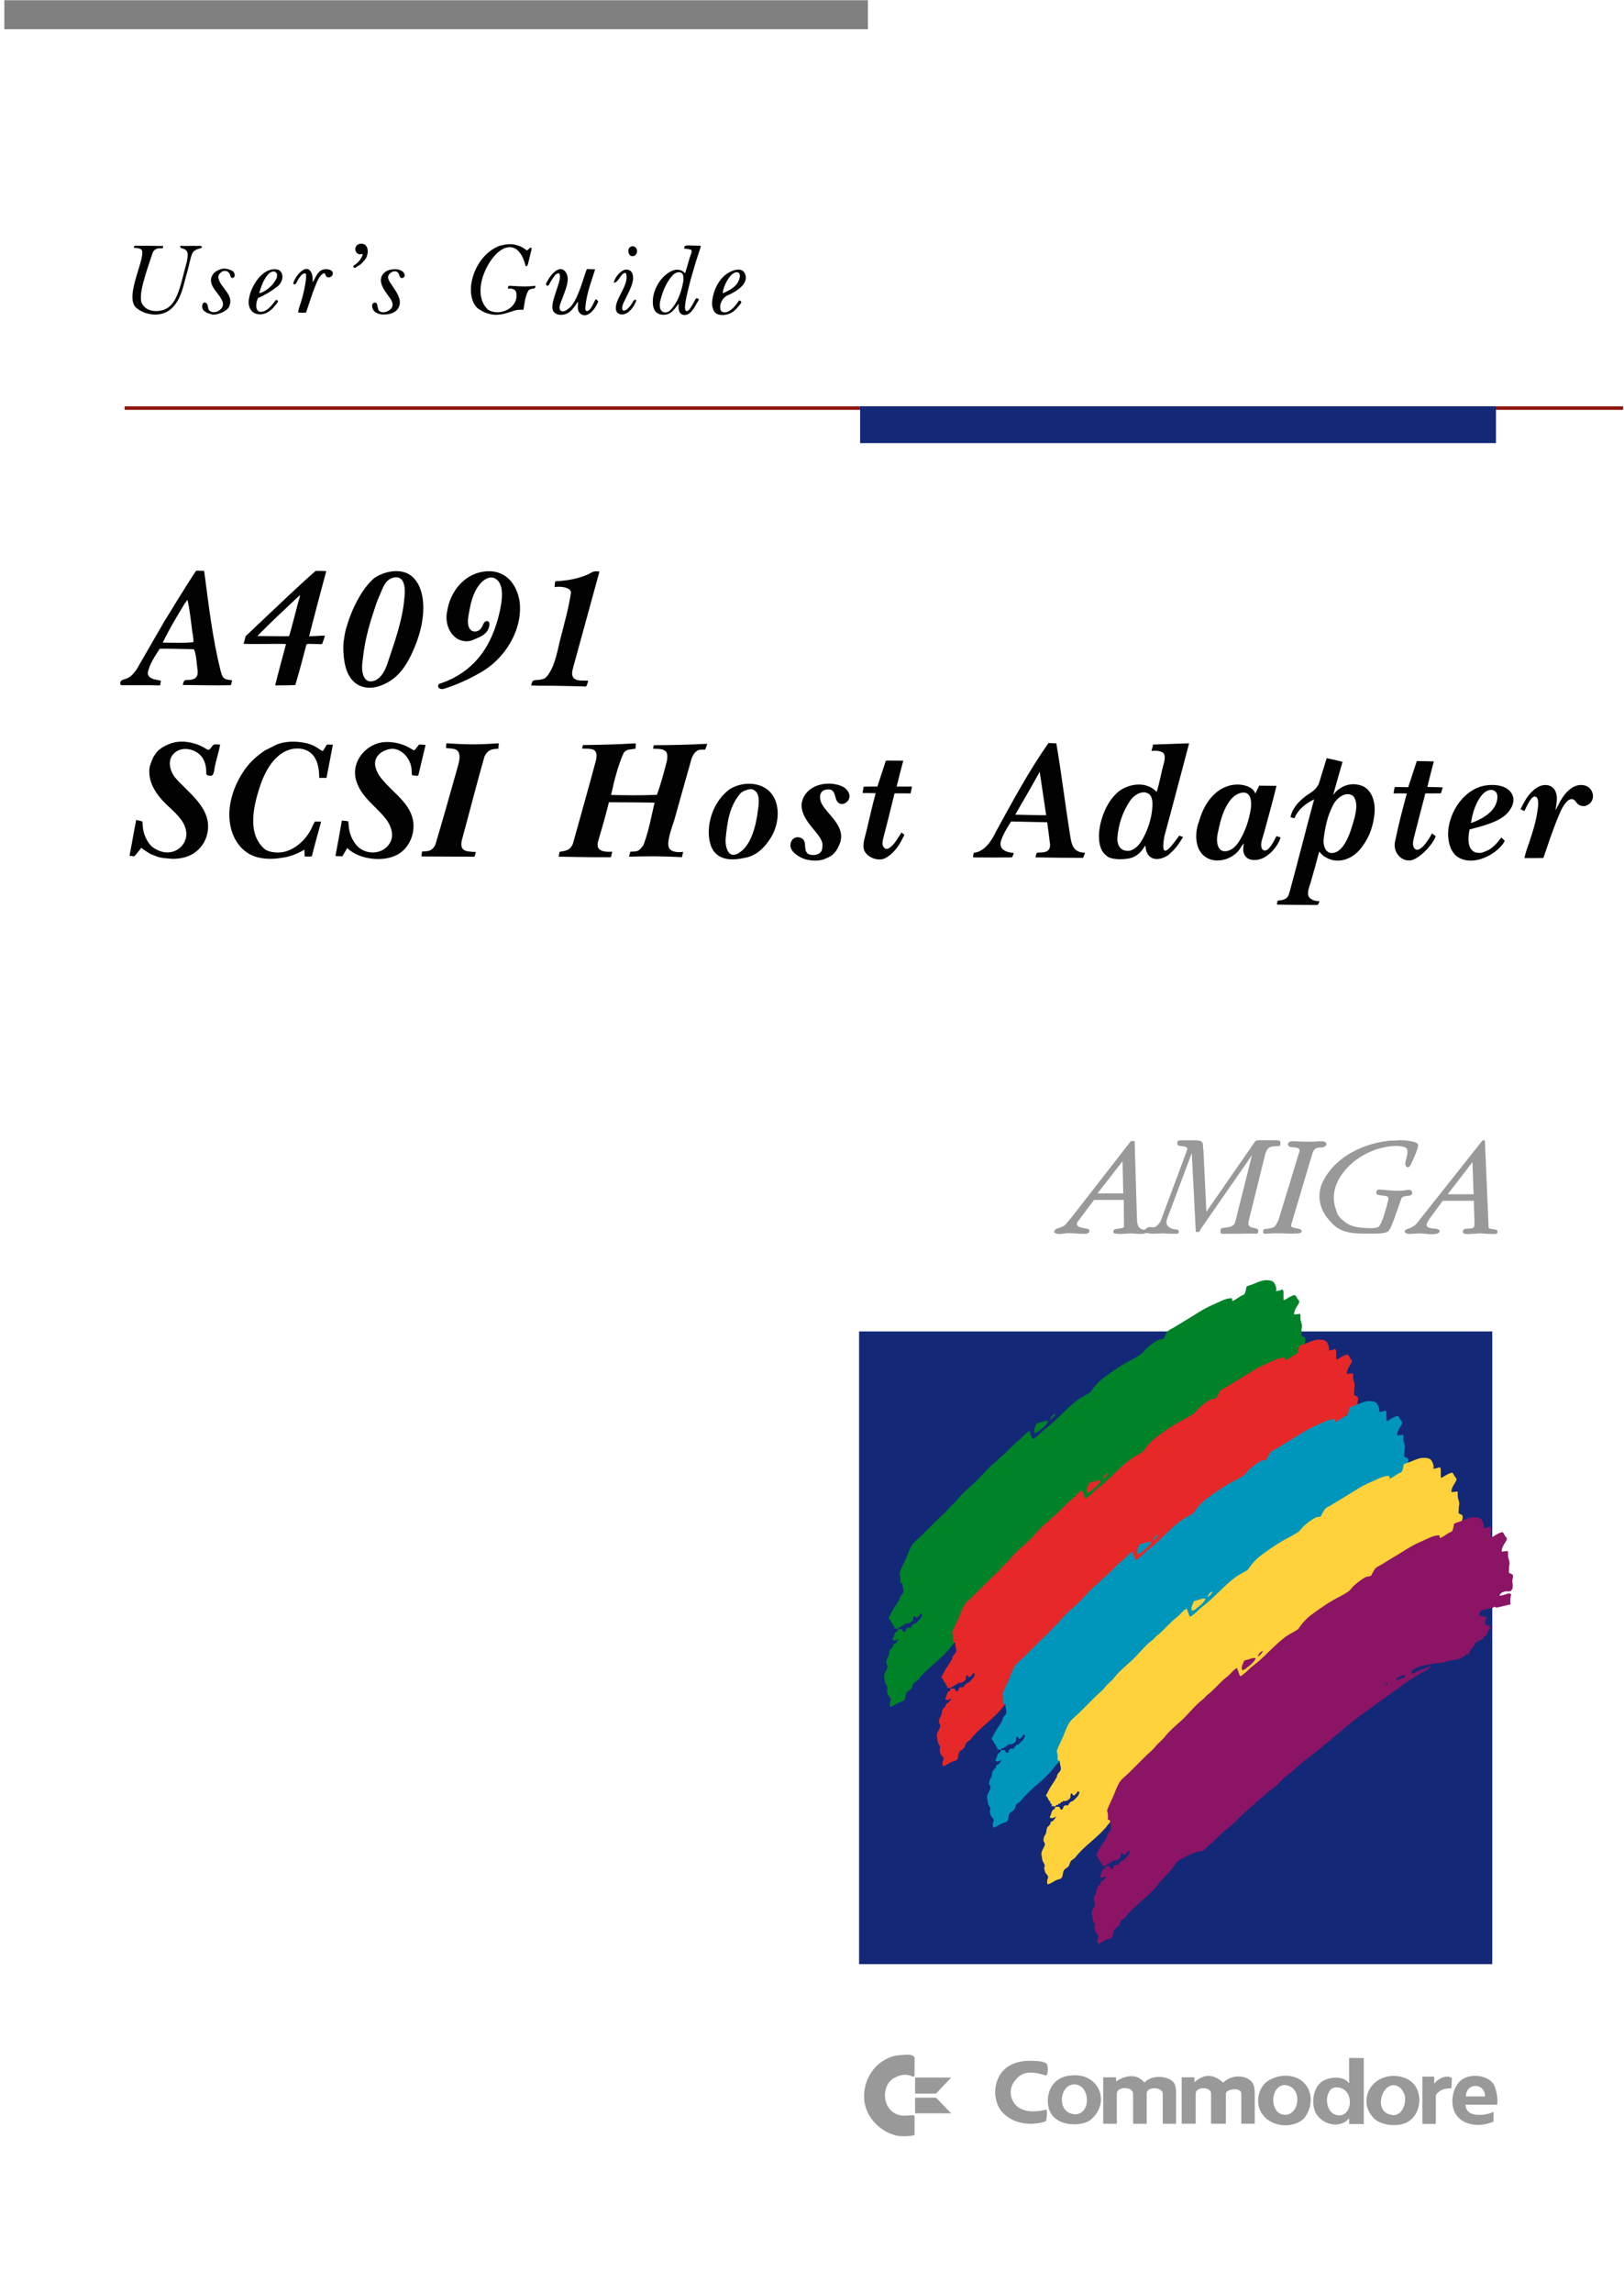 <?xml version="1.0" encoding="UTF-8" standalone="no"?>
<svg
   width="395.241pt"
   height="557.8pt"
   version="1.1"
   id="svg4"
   sodipodi:docname="front_cover.svg"
   inkscape:version="1.1.1 (3bf5ae0d25, 2021-09-20)"
   xmlns:inkscape="http://www.inkscape.org/namespaces/inkscape"
   xmlns:sodipodi="http://sodipodi.sourceforge.net/DTD/sodipodi-0.dtd"
   xmlns="http://www.w3.org/2000/svg"
   xmlns:svg="http://www.w3.org/2000/svg">
  <defs
     id="defs8">
    <filter
       inkscape:collect="always"
       style="color-interpolation-filters:sRGB"
       id="filter2669"
       x="-0"
       y="-0"
       width="1"
       height="1">
      <feGaussianBlur
         inkscape:collect="always"
         stdDeviation="0.09"
         id="feGaussianBlur2671" />
    </filter>
    <filter
       inkscape:collect="always"
       style="color-interpolation-filters:sRGB"
       id="filter2673"
       x="-0"
       y="-0"
       width="1"
       height="1">
      <feGaussianBlur
         inkscape:collect="always"
         stdDeviation="0.09"
         id="feGaussianBlur2675" />
    </filter>
    <filter
       inkscape:collect="always"
       style="color-interpolation-filters:sRGB"
       id="filter2677"
       x="-0"
       y="-0"
       width="1"
       height="1">
      <feGaussianBlur
         inkscape:collect="always"
         stdDeviation="0.09"
         id="feGaussianBlur2679" />
    </filter>
    <filter
       inkscape:collect="always"
       style="color-interpolation-filters:sRGB"
       id="filter2681"
       x="-0"
       y="-0"
       width="1"
       height="1">
      <feGaussianBlur
         inkscape:collect="always"
         stdDeviation="0.09"
         id="feGaussianBlur2683" />
    </filter>
    <filter
       inkscape:collect="always"
       style="color-interpolation-filters:sRGB"
       id="filter2685"
       x="-0"
       y="-0"
       width="1"
       height="1">
      <feGaussianBlur
         inkscape:collect="always"
         stdDeviation="0.09"
         id="feGaussianBlur2687" />
    </filter>
    <filter
       inkscape:collect="always"
       style="color-interpolation-filters:sRGB"
       id="filter2689"
       x="-0"
       y="-0"
       width="1"
       height="1">
      <feGaussianBlur
         inkscape:collect="always"
         stdDeviation="0.134"
         id="feGaussianBlur2691" />
    </filter>
    <filter
       inkscape:collect="always"
       style="color-interpolation-filters:sRGB"
       id="filter996"
       x="-6.3482437e-05"
       y="-0.001"
       width="1"
       height="1.002">
      <feGaussianBlur
         inkscape:collect="always"
         stdDeviation="0.072"
         id="feGaussianBlur998" />
    </filter>
    <filter
       inkscape:collect="always"
       style="color-interpolation-filters:sRGB"
       id="filter1000"
       x="-6.0141176e-05"
       y="-0.026"
       width="1"
       height="1.051">
      <feGaussianBlur
         inkscape:collect="always"
         stdDeviation="0.16"
         id="feGaussianBlur1002" />
    </filter>
    <filter
       inkscape:collect="always"
       style="color-interpolation-filters:sRGB"
       id="filter1012"
       x="-6.0994146e-05"
       y="-0.004"
       width="1"
       height="1.007">
      <feGaussianBlur
         inkscape:collect="always"
         stdDeviation="0.178"
         id="feGaussianBlur1014" />
    </filter>
  </defs>
  <sodipodi:namedview
     id="namedview6"
     pagecolor="#ffffff"
     bordercolor="#666666"
     borderopacity="1.0"
     inkscape:pageshadow="2"
     inkscape:pageopacity="0.0"
     inkscape:pagecheckerboard="0"
     showgrid="false"
     inkscape:zoom="1.0132186"
     inkscape:cx="292.63183"
     inkscape:cy="432.28581"
     inkscape:window-width="1875"
     inkscape:window-height="1165"
     inkscape:window-x="1237"
     inkscape:window-y="724"
     inkscape:window-maximized="0"
     inkscape:current-layer="g1263"
     showguides="false"
     viewbox-width="3000"
     inkscape:document-units="pt"
     units="pt"
     fit-margin-top="0"
     fit-margin-left="0"
     fit-margin-right="0"
     fit-margin-bottom="0"
     width="395.241pt"
     height="557.8pt" />
  <g
     id="g935"
     transform="matrix(1.017,0,0,1,222.139,1175.825)">
    <path
       style="fill:#142878;fill-opacity:1;stroke:none;stroke-width:0.991;filter:url(#filter2689)"
       d="M 238.246,291.012 V 2991.012 H 2896.635 V 291.012 Z"
       id="path2-5"
       sodipodi:nodetypes="ccccc"
       transform="matrix(0.076,0,0,0.076,37.577,-766.12)" />
    <path
       style="fill:#008228;fill-opacity:1;stroke:none;stroke-width:1.013;filter:url(#filter2685)"
       d="m 1805.352,161.167 -2.026,-12.158 c -27.132,0 -52.481,16.547 -75.986,26.342 -43.575,18.156 -81.315,46.842 -122.591,70.92 -15.38,8.968 -30.05,19.304 -45.592,28.368 -7.042,4.108 -15.967,8.002 -22.289,13.171 -6.423,5.252 -11.996,18.096 -16.21,25.329 -1.378,2.37 -2.695,7.462 -5.066,9.118 -3.577,2.503 -10.892,1.964 -15.197,3.039 -6.606,1.652 -12.533,5.319 -18.237,9.118 -14.397,9.597 -28.489,20.386 -41.539,33.434 -5.816,5.814 -10.192,13.976 -17.224,19.25 -20.354,15.267 -44.214,25.878 -65.854,38.5 -32.035,18.686 -63.303,41.398 -93.21,63.828 -14.994,11.246 -30.954,28.101 -42.552,43.565 -4.192,5.59 -9.151,15.218 -15.197,19.25 -15.964,10.642 -33.597,18.359 -49.644,30.394 -49.193,36.895 -88.629,87.748 -137.788,124.617 -13.9,10.425 -24.725,24.926 -37.486,33.434 -2.999,1.999 -9.696,9.118 -13.171,9.118 -4.329,0 -5.183,-6.431 -6.079,-9.118 -2.821,-8.466 -6.277,-16.807 -9.118,-25.329 -16.085,8.042 -26.653,26.322 -41.539,37.486 -29.65,22.238 -52.415,54.762 -82.065,76.999 -7.186,5.39 -12.064,13.86 -19.25,19.25 -33.59,25.192 -60.24,63.052 -91.183,91.183 -21.207,19.28 -51.028,44.736 -69.907,69.907 -11.18,14.907 -27.506,25.868 -38.5,40.526 -10.786,14.377 -26.783,26.777 -39.513,39.513 -24.711,24.711 -48.265,49.279 -72.946,73.96 -11.394,11.398 -27.562,23.11 -36.473,36.473 -12.06,18.095 -18.829,40.323 -27.355,60.789 -8.41,20.182 -19.432,40.06 -26.342,60.789 -0.898,2.695 1.387,8.591 2.026,11.145 2.134,8.541 1.013,20.79 1.013,29.381 2.657,0.446 6.308,0.567 8.105,3.039 2.398,3.303 1.031,9.19 2.026,13.171 2.124,8.49 5.436,19.169 2.026,27.355 -2.393,5.745 -9.045,10.871 -12.158,16.21 -2.379,4.083 -2.023,9.108 -4.053,13.171 -9.002,18.003 -22.485,33.829 -31.408,51.67 l -9.118,18.237 c -0.987,1.976 -4.432,5.825 -4.053,8.105 0.329,1.976 2.922,3.374 4.053,5.066 3.375,5.066 7.185,12.431 9.118,18.237 l 4.053,-1.013 c 0.849,5.096 -1.721,12.158 6.079,12.158 l 1.013,12.158 7.092,-3.039 c 3.556,7.112 10.27,1.611 12.158,-4.053 6.621,2.209 8.05,0.334 9.118,-6.079 5.474,3.647 9.211,-0.547 10.131,-6.079 4.774,2.391 7.61,-0.537 9.118,-5.066 9.533,4.762 27.576,-5.724 30.394,-14.184 1.222,-3.667 -1.192,-17.223 6.079,-17.223 3.142,0 2.732,6.099 4.053,7.092 7.177,5.38 19.428,-11.205 20.263,-16.21 1.684,0.557 6.174,1.206 7.092,3.039 1.606,3.212 -4.665,15.805 -7.092,18.236 -6.332,6.332 -13.41,15.278 -20.263,20.263 -1.768,1.287 -5.485,0.78 -7.092,2.026 -4.602,3.576 -11.409,11.935 -13.171,17.224 -5.458,-1.824 -14.093,-2.857 -18.237,4.053 -2.875,4.792 -1.11,11.833 -9.118,13.171 -4.725,0.79 -6.169,-7.548 -8.105,-10.132 -2.803,-3.738 -16.173,-2.502 -19.25,1.013 -1.118,1.277 -0.256,4.569 -1.013,6.079 -1.69,3.384 -5.197,2.158 -7.092,4.053 -5.721,5.724 -6.697,14.012 -9.118,21.276 -1.313,3.941 -7.54,9.615 -1.013,13.171 7.943,4.336 16.016,-3.85 23.302,-5.066 -3.706,5.562 -9.73,15.278 -15.197,19.25 -1.493,1.084 -4.787,0.74 -6.079,2.026 -2.828,2.827 -2.475,9.716 -5.066,13.171 -3.409,4.549 -8.482,6.829 -11.145,12.158 -3.912,7.821 -2.707,18.247 -6.079,26.341 -1.902,4.569 -5.881,8.328 -7.092,13.171 -0.98,3.921 -3.307,13.384 -2.026,17.224 2.302,6.91 7.127,8.977 5.066,17.224 -3.804,15.217 -17.947,26.494 -13.171,45.592 1.678,6.707 1.788,15.491 4.053,22.289 2.339,7.021 8.466,12.441 9.118,20.263 0.147,1.763 -1.614,4.427 -2.026,6.079 -1.261,5.045 1.481,15.592 3.039,20.263 2.573,7.72 11.935,13.86 13.171,21.276 0.628,3.769 -3.135,10.516 -4.053,14.184 -1.47,5.886 1.013,12.249 1.013,18.237 15.062,-2.513 28.208,-15.481 42.552,-20.263 5.94,-1.976 11.6,-1.905 16.21,-7.092 7.379,-8.298 4.787,-23.262 10.131,-32.421 4.855,-8.318 15.112,-10.506 20.263,-18.237 4.18,-6.271 4.692,-15.187 9.118,-21.276 4.499,-6.191 13.199,-8.48 18.237,-15.197 38.893,-51.853 97.016,-86.128 135.762,-137.788 18.666,-24.893 43.01,-45.865 61.802,-70.92 7.675,-10.233 16.01,-27.233 28.368,-34.447 21.385,-12.472 43.235,-22.998 65.855,-32.421 10.718,-4.468 26.848,-2.705 36.473,-9.118 10.495,-7.001 17.273,-18.784 27.355,-26.342 24.431,-18.328 43.207,-44.305 67.881,-62.815 38.451,-28.834 68.939,-69.431 107.393,-98.275 9.837,-7.376 16.52,-17.963 26.342,-25.329 18.87,-14.154 35.446,-32.157 54.71,-46.605 9.724,-7.295 22.306,-16.23 30.394,-25.329 11.588,-13.039 25.47,-27.203 40.526,-38.499 28.537,-21.408 53.266,-48.307 82.065,-69.907 76.377,-57.283 145.407,-125.015 221.879,-182.366 62.116,-46.586 125.326,-91.206 187.432,-137.788 20.79,-15.591 45.196,-30.335 67.881,-43.565 7.041,-4.109 15.694,-7.358 22.289,-12.158 7.416,-5.397 13.738,-12.196 21.276,-17.223 v -1.013 c -6.444,1.073 -12.33,4.63 -18.237,7.092 -13.505,5.627 -27.375,9.635 -40.526,16.21 -5.056,2.528 -10.192,4.592 -15.197,7.092 -1.337,0.668 -4.508,3.562 -6.079,3.039 -7.173,-2.39 -3.09,-13.135 1.013,-16.21 11.084,-8.311 25.268,-13.915 38.499,-17.223 16.98,-4.245 34.741,-5.899 51.67,-10.131 12.229,-3.056 25.329,-1.012 37.486,-4.053 9.858,-2.465 19.523,-6.653 29.381,-9.118 10.537,-2.633 22.168,-1.649 32.42,-5.066 8.47,-2.822 21.388,-8.596 28.368,-14.184 1.641,-1.309 1.246,-3.99 3.039,-5.066 2.847,-1.707 7.984,-0.181 11.145,-2.026 6.231,-3.635 7.133,-12.242 10.132,-18.237 3.12,-6.248 10.233,-10.279 14.184,-16.21 2.736,-4.109 2.999,-10.339 6.079,-14.184 4.519,-5.644 16.281,-7.648 22.289,-12.158 3.141,-2.356 10.253,-6.256 12.158,-9.118 1.206,-1.816 -0.193,-4.304 2.026,-6.079 1.966,-1.575 5.289,-0.788 7.092,-3.039 4.853,-6.066 7.214,-15.559 11.145,-22.289 1.935,-3.318 6.778,-8.393 7.092,-12.158 0.709,-8.539 -13.353,-11.145 -19.25,-11.145 l -2.026,-8.105 5.066,-25.329 -14.184,-4.053 -11.145,-1.013 -5.066,-6.079 c 2.553,-5.106 2.563,-12.518 8.105,-16.21 7.001,-4.666 21.185,-6.057 29.381,-8.105 4.205,-1.052 10.132,0.01 10.132,-5.066 l 9.118,1.013 8.105,-5.066 8.105,4.053 59.776,-14.184 c -2.199,-6.586 -1.905,-23.788 0,-31.408 0.608,-2.422 2.553,-9.331 1.013,-12.158 -2.482,-4.558 -9.351,-2.982 -13.171,-2.026 -11.266,2.818 -23.941,9.856 -34.447,8.105 3.627,-10.883 11.641,-14.561 22.289,-17.223 12.695,-3.174 22.177,4.97 30.394,-9.118 6.626,-11.356 -1.216,-30.613 2.026,-43.565 0.861,-3.43 2.908,-13.444 1.013,-17.223 -3.617,-7.238 -13.15,-5.532 -16.21,-11.145 -0.871,-1.606 0,-6.227 0,-8.105 0,-7.719 0.182,-17.962 2.026,-25.329 2.553,-10.202 -2.857,-22.584 -5.066,-31.408 -2.209,-8.834 0.8,-18.876 -2.026,-27.355 l -25.329,3.039 c 0,-13.929 4.174,-21.476 11.145,-33.434 3.039,-5.21 11.742,-16.875 10.132,-23.302 -0.871,-3.505 -5.045,-7.067 -7.092,-10.132 -2.462,-3.687 -7.497,-17.628 -13.171,-16.21 -10.395,2.599 -19.148,7.793 -28.368,13.171 -5.998,3.499 -9.746,8.105 -17.223,8.105 v -33.434 c 0,-3.351 -1.175,-9.848 -5.066,-11.145 -1.803,-0.603 -6.373,2.461 -8.105,3.039 -6.16,2.053 -13.08,1.997 -19.25,4.053 3.971,-5.961 2.016,-15.213 0,-21.276 -2.249,-6.762 -6.13,-16.043 -12.158,-20.263 -9.21,-6.45 -30.86,-6.975 -42.552,-4.053 -16.686,4.172 -30.05,10.747 -45.592,17.223 -6.119,2.549 -17.578,4.407 -22.289,9.118 -1.803,1.804 -1.408,6.65 -2.026,9.118 -1.753,7.023 -2.786,16.373 -7.092,22.289 -2.969,4.085 -9.23,4.793 -13.171,7.092 -12.502,7.294 -23.839,17.74 -37.486,22.289 m -764.925,505.56 c 9.447,-4.723 16.738,-14.887 22.289,-22.289 -8.998,-2.999 -20.915,14.048 -22.289,22.289 m -60.789,59.776 2.026,-5.066 c 5.362,2.681 9.888,-4.883 14.184,-8.105 12.709,-9.532 31.412,-24.332 36.473,-39.513 -11.196,-3.732 -23.274,3.286 -34.447,6.079 -4.288,1.072 -11.021,1.903 -14.184,5.066 -1.858,1.858 -2.851,6.715 -4.053,9.118 -4.278,8.557 -11.968,26.437 0,32.421 m 678.808,17.223 -1.013,11.145 -8.105,4.053 -27.355,9.118 -1.013,-1.013 c 4.985,-14.968 23.839,-18.752 37.486,-23.302 m -73.96,35.46 c 0,6.918 1.337,10.922 -6.079,12.158 -1.256,-7.514 1.094,-6.246 4.053,-12.158 z"
       id="path837"
       transform="matrix(0.076,0,0,0.076,37.577,-766.12)" />
    <path
       style="fill:#e62828;fill-opacity:1;stroke:none;stroke-width:1.013;filter:url(#filter2681)"
       d="m 2026.63,414.699 -2.026,-12.158 c -27.132,0 -52.481,16.547 -75.986,26.342 -43.575,18.156 -81.315,46.842 -122.591,70.92 -15.38,8.968 -30.05,19.304 -45.592,28.368 -7.042,4.108 -15.967,8.002 -22.289,13.171 -6.423,5.252 -11.996,18.096 -16.21,25.329 -1.378,2.37 -2.695,7.462 -5.066,9.118 -3.577,2.503 -10.892,1.964 -15.197,3.039 -6.606,1.652 -12.533,5.319 -18.237,9.118 -14.397,9.597 -28.489,20.386 -41.539,33.434 -5.816,5.814 -10.192,13.976 -17.224,19.25 -20.354,15.267 -44.214,25.878 -65.854,38.5 -32.035,18.686 -63.303,41.398 -93.21,63.828 -14.994,11.246 -30.954,28.101 -42.552,43.565 -4.192,5.59 -9.151,15.218 -15.197,19.25 -15.964,10.642 -33.597,18.359 -49.644,30.394 -49.193,36.895 -88.629,87.748 -137.788,124.617 -13.9,10.425 -24.725,24.926 -37.486,33.434 -2.999,1.999 -9.696,9.118 -13.171,9.118 -4.329,0 -5.183,-6.431 -6.079,-9.118 -2.821,-8.466 -6.277,-16.807 -9.118,-25.329 -16.085,8.042 -26.653,26.322 -41.539,37.486 -29.65,22.238 -52.415,54.762 -82.065,76.999 -7.186,5.39 -12.063,13.86 -19.25,19.25 -33.59,25.192 -60.24,63.052 -91.183,91.183 -21.207,19.28 -51.028,44.736 -69.907,69.907 -11.18,14.907 -27.506,25.868 -38.5,40.526 -10.786,14.377 -26.783,26.777 -39.513,39.513 -24.711,24.711 -48.265,49.279 -72.946,73.96 -11.394,11.398 -27.562,23.11 -36.473,36.473 -12.06,18.095 -18.829,40.323 -27.355,60.789 -8.41,20.182 -19.432,40.06 -26.342,60.789 -0.898,2.695 1.387,8.591 2.026,11.145 2.134,8.541 1.013,20.79 1.013,29.381 2.657,0.446 6.308,0.567 8.105,3.039 2.398,3.303 1.031,9.19 2.026,13.171 2.124,8.49 5.436,19.169 2.026,27.355 -2.393,5.745 -9.045,10.871 -12.158,16.21 -2.379,4.083 -2.023,9.108 -4.053,13.171 -9.002,18.003 -22.485,33.829 -31.408,51.67 l -9.118,18.237 c -0.987,1.976 -4.432,5.825 -4.053,8.105 0.329,1.976 2.922,3.374 4.053,5.066 3.375,5.066 7.185,12.431 9.118,18.237 l 4.053,-1.013 c 0.849,5.096 -1.721,12.158 6.079,12.158 l 1.013,12.158 7.092,-3.039 c 3.556,7.112 10.27,1.611 12.158,-4.053 6.621,2.209 8.05,0.334 9.118,-6.079 5.474,3.647 9.211,-0.547 10.131,-6.079 4.774,2.391 7.61,-0.537 9.118,-5.066 9.533,4.762 27.576,-5.724 30.394,-14.184 1.222,-3.667 -1.192,-17.223 6.079,-17.223 3.142,0 2.732,6.099 4.053,7.092 7.177,5.38 19.428,-11.205 20.263,-16.21 1.684,0.557 6.174,1.206 7.092,3.039 1.606,3.212 -4.665,15.805 -7.092,18.236 -6.332,6.332 -13.41,15.278 -20.263,20.263 -1.768,1.287 -5.485,0.78 -7.092,2.026 -4.602,3.576 -11.409,11.935 -13.171,17.224 -5.458,-1.824 -14.093,-2.857 -18.237,4.053 -2.875,4.792 -1.11,11.833 -9.118,13.171 -4.725,0.79 -6.169,-7.548 -8.105,-10.132 -2.803,-3.738 -16.173,-2.502 -19.25,1.013 -1.118,1.277 -0.256,4.569 -1.013,6.079 -1.69,3.384 -5.197,2.158 -7.092,4.053 -5.721,5.724 -6.697,14.012 -9.118,21.276 -1.313,3.941 -7.54,9.615 -1.013,13.171 7.943,4.336 16.016,-3.85 23.302,-5.066 -3.706,5.562 -9.73,15.278 -15.197,19.25 -1.493,1.084 -4.787,0.74 -6.079,2.026 -2.828,2.827 -2.475,9.716 -5.066,13.171 -3.409,4.549 -8.482,6.829 -11.145,12.158 -3.912,7.821 -2.707,18.247 -6.079,26.341 -1.902,4.569 -5.881,8.328 -7.092,13.171 -0.98,3.921 -3.307,13.384 -2.026,17.224 2.302,6.91 7.127,8.977 5.066,17.224 -3.804,15.217 -17.947,26.494 -13.171,45.592 1.678,6.707 1.788,15.491 4.053,22.289 2.339,7.021 8.466,12.441 9.118,20.263 0.147,1.763 -1.614,4.427 -2.026,6.079 -1.261,5.045 1.481,15.592 3.039,20.263 2.573,7.72 11.935,13.86 13.171,21.276 0.628,3.769 -3.135,10.516 -4.053,14.184 -1.47,5.886 1.013,12.249 1.013,18.237 15.062,-2.513 28.208,-15.481 42.552,-20.263 5.94,-1.976 11.6,-1.905 16.21,-7.092 7.379,-8.298 4.787,-23.262 10.131,-32.421 4.855,-8.318 15.112,-10.506 20.263,-18.237 4.18,-6.271 4.692,-15.187 9.118,-21.276 4.499,-6.191 13.199,-8.48 18.237,-15.197 38.893,-51.853 97.016,-86.128 135.762,-137.788 18.666,-24.893 43.01,-45.865 61.802,-70.92 7.675,-10.233 16.01,-27.233 28.368,-34.447 21.386,-12.472 43.235,-22.998 65.854,-32.421 10.718,-4.468 26.848,-2.705 36.473,-9.118 10.495,-7.001 17.273,-18.784 27.355,-26.342 24.431,-18.328 43.207,-44.305 67.881,-62.815 38.451,-28.834 68.939,-69.431 107.393,-98.275 9.837,-7.376 16.52,-17.963 26.342,-25.329 18.87,-14.154 35.446,-32.157 54.71,-46.605 9.724,-7.295 22.306,-16.23 30.394,-25.329 11.588,-13.039 25.47,-27.203 40.526,-38.499 28.537,-21.408 53.266,-48.307 82.065,-69.907 76.377,-57.283 145.407,-125.015 221.879,-182.366 62.116,-46.587 125.326,-91.206 187.432,-137.788 20.79,-15.591 45.196,-30.335 67.881,-43.565 7.041,-4.109 15.694,-7.358 22.289,-12.158 7.416,-5.397 13.738,-12.196 21.276,-17.224 v -1.013 c -6.444,1.073 -12.33,4.63 -18.237,7.092 -13.505,5.627 -27.375,9.635 -40.526,16.21 -5.056,2.528 -10.192,4.592 -15.197,7.092 -1.337,0.668 -4.508,3.562 -6.079,3.039 -7.173,-2.39 -3.09,-13.135 1.013,-16.21 11.084,-8.311 25.268,-13.915 38.499,-17.223 16.98,-4.245 34.741,-5.899 51.67,-10.131 12.229,-3.056 25.329,-1.012 37.486,-4.053 9.858,-2.465 19.523,-6.653 29.381,-9.118 10.537,-2.633 22.168,-1.649 32.42,-5.066 8.47,-2.822 21.388,-8.596 28.368,-14.184 1.641,-1.309 1.246,-3.99 3.039,-5.066 2.847,-1.707 7.984,-0.181 11.145,-2.026 6.231,-3.635 7.133,-12.242 10.132,-18.237 3.12,-6.248 10.233,-10.279 14.184,-16.21 2.736,-4.109 2.999,-10.339 6.079,-14.184 4.519,-5.644 16.281,-7.648 22.289,-12.158 3.141,-2.356 10.253,-6.256 12.158,-9.118 1.206,-1.816 -0.193,-4.304 2.026,-6.079 1.966,-1.575 5.289,-0.788 7.092,-3.039 4.853,-6.066 7.214,-15.559 11.145,-22.289 1.935,-3.318 6.778,-8.393 7.092,-12.158 0.709,-8.539 -13.353,-11.145 -19.25,-11.145 l -2.026,-8.105 5.066,-25.329 -14.184,-4.053 -11.145,-1.013 -5.066,-6.079 c 2.553,-5.106 2.563,-12.518 8.105,-16.21 7.001,-4.666 21.185,-6.057 29.381,-8.105 4.205,-1.052 10.132,0.01 10.132,-5.066 l 9.118,1.013 8.105,-5.066 8.105,4.053 59.776,-14.184 c -2.199,-6.586 -1.905,-23.788 0,-31.408 0.608,-2.422 2.553,-9.331 1.013,-12.158 -2.482,-4.558 -9.351,-2.982 -13.171,-2.026 -11.266,2.818 -23.941,9.856 -34.447,8.105 3.627,-10.883 11.641,-14.561 22.289,-17.223 12.695,-3.174 22.177,4.97 30.394,-9.118 6.626,-11.356 -1.216,-30.613 2.026,-43.565 0.861,-3.43 2.908,-13.444 1.013,-17.223 -3.617,-7.238 -13.15,-5.532 -16.21,-11.145 -0.871,-1.606 0,-6.227 0,-8.105 0,-7.719 0.182,-17.962 2.026,-25.329 2.553,-10.202 -2.857,-22.584 -5.066,-31.408 -2.209,-8.834 0.8,-18.876 -2.026,-27.355 l -25.329,3.039 c 0,-13.929 4.174,-21.476 11.145,-33.434 3.039,-5.21 11.742,-16.875 10.132,-23.302 -0.871,-3.505 -5.045,-7.067 -7.092,-10.132 -2.462,-3.687 -7.497,-17.628 -13.171,-16.21 -10.395,2.599 -19.148,7.793 -28.368,13.171 -5.998,3.499 -9.746,8.105 -17.223,8.105 v -33.434 c 0,-3.351 -1.175,-9.848 -5.066,-11.145 -1.803,-0.603 -6.373,2.461 -8.105,3.039 -6.16,2.053 -13.08,1.997 -19.25,4.053 3.971,-5.961 2.016,-15.213 0,-21.276 -2.249,-6.762 -6.13,-16.043 -12.158,-20.263 -9.21,-6.45 -30.86,-6.975 -42.552,-4.053 -16.686,4.172 -30.05,10.747 -45.592,17.223 -6.119,2.549 -17.578,4.407 -22.289,9.118 -1.803,1.804 -1.408,6.65 -2.026,9.118 -1.753,7.023 -2.786,16.373 -7.092,22.289 -2.969,4.085 -9.23,4.793 -13.171,7.092 -12.502,7.294 -23.839,17.74 -37.486,22.289 m -764.925,505.56 c 9.447,-4.723 16.738,-14.887 22.289,-22.289 -8.998,-2.999 -20.915,14.048 -22.289,22.289 m -60.789,59.776 2.026,-5.066 c 5.362,2.681 9.888,-4.883 14.184,-8.105 12.709,-9.532 31.412,-24.332 36.473,-39.513 -11.196,-3.732 -23.274,3.286 -34.447,6.079 -4.288,1.072 -11.021,1.903 -14.184,5.066 -1.858,1.858 -2.851,6.715 -4.053,9.118 -4.278,8.557 -11.968,26.437 0,32.421 m 678.808,17.224 -1.013,11.145 -8.105,4.053 -27.355,9.118 -1.013,-1.013 c 4.985,-14.968 23.839,-18.752 37.486,-23.302 m -73.96,35.46 c 0,6.918 1.337,10.922 -6.079,12.158 -1.256,-7.514 1.094,-6.246 4.053,-12.158 z"
       id="path837-3"
       transform="matrix(0.076,0,0,0.076,37.577,-766.12)" />
    <path
       style="fill:#0096bc;fill-opacity:1;stroke:none;stroke-width:1.013;filter:url(#filter2677)"
       d="m 2237.476,677.261 -2.026,-12.158 c -27.132,0 -52.481,16.547 -75.986,26.342 -43.575,18.156 -81.315,46.842 -122.591,70.92 -15.38,8.968 -30.05,19.304 -45.592,28.368 -7.042,4.108 -15.967,8.002 -22.289,13.171 -6.423,5.252 -11.996,18.096 -16.21,25.329 -1.378,2.37 -2.695,7.462 -5.066,9.118 -3.577,2.503 -10.892,1.964 -15.197,3.039 -6.606,1.652 -12.533,5.319 -18.237,9.118 -14.397,9.597 -28.489,20.386 -41.539,33.434 -5.816,5.814 -10.192,13.976 -17.224,19.25 -20.354,15.267 -44.214,25.878 -65.854,38.5 -32.035,18.686 -63.303,41.398 -93.21,63.828 -14.994,11.246 -30.954,28.101 -42.552,43.565 -4.192,5.59 -9.151,15.219 -15.197,19.25 -15.964,10.642 -33.597,18.359 -49.644,30.394 -49.193,36.895 -88.629,87.748 -137.788,124.617 -13.9,10.425 -24.725,24.927 -37.486,33.434 -2.999,1.999 -9.696,9.118 -13.171,9.118 -4.329,0 -5.183,-6.431 -6.079,-9.118 -2.821,-8.466 -6.277,-16.807 -9.118,-25.329 -16.085,8.042 -26.653,26.322 -41.539,37.486 -29.65,22.238 -52.415,54.762 -82.065,76.999 -7.186,5.39 -12.063,13.86 -19.25,19.25 -33.59,25.192 -60.24,63.052 -91.183,91.183 -21.207,19.28 -51.028,44.736 -69.907,69.907 -11.18,14.907 -27.506,25.868 -38.5,40.526 -10.786,14.377 -26.782,26.777 -39.513,39.513 -24.711,24.711 -48.265,49.279 -72.946,73.96 -11.394,11.398 -27.562,23.11 -36.473,36.473 -12.06,18.095 -18.829,40.323 -27.355,60.789 -8.41,20.182 -19.432,40.06 -26.342,60.789 -0.898,2.695 1.387,8.591 2.026,11.145 2.134,8.541 1.013,20.79 1.013,29.381 2.657,0.446 6.308,0.567 8.105,3.039 2.398,3.303 1.031,9.19 2.026,13.171 2.124,8.49 5.436,19.169 2.026,27.355 -2.393,5.745 -9.045,10.871 -12.158,16.21 -2.379,4.083 -2.023,9.108 -4.053,13.171 -9.002,18.003 -22.485,33.829 -31.408,51.67 l -9.118,18.237 c -0.987,1.976 -4.432,5.825 -4.053,8.105 0.329,1.976 2.922,3.374 4.053,5.066 3.375,5.066 7.185,12.431 9.118,18.237 l 4.053,-1.013 c 0.849,5.096 -1.721,12.158 6.079,12.158 l 1.013,12.158 7.092,-3.039 c 3.556,7.112 10.27,1.611 12.158,-4.053 6.621,2.209 8.05,0.334 9.118,-6.079 5.474,3.647 9.21,-0.547 10.132,-6.079 4.774,2.391 7.61,-0.537 9.118,-5.066 9.533,4.762 27.576,-5.724 30.394,-14.184 1.222,-3.667 -1.192,-17.223 6.079,-17.223 3.142,0 2.732,6.099 4.053,7.092 7.177,5.38 19.428,-11.205 20.263,-16.21 1.684,0.557 6.174,1.206 7.092,3.039 1.606,3.212 -4.665,15.805 -7.092,18.236 -6.332,6.332 -13.41,15.278 -20.263,20.263 -1.768,1.287 -5.485,0.78 -7.092,2.026 -4.602,3.576 -11.409,11.935 -13.171,17.224 -5.458,-1.824 -14.093,-2.857 -18.237,4.053 -2.875,4.792 -1.11,11.833 -9.118,13.171 -4.725,0.79 -6.169,-7.548 -8.105,-10.132 -2.803,-3.738 -16.173,-2.502 -19.25,1.013 -1.118,1.277 -0.256,4.569 -1.013,6.079 -1.69,3.384 -5.197,2.158 -7.092,4.053 -5.721,5.724 -6.697,14.012 -9.118,21.276 -1.313,3.941 -7.54,9.615 -1.013,13.171 7.943,4.336 16.016,-3.85 23.302,-5.066 -3.706,5.562 -9.73,15.278 -15.197,19.25 -1.493,1.084 -4.787,0.74 -6.079,2.026 -2.828,2.827 -2.475,9.716 -5.066,13.171 -3.409,4.549 -8.482,6.829 -11.145,12.158 -3.912,7.821 -2.707,18.247 -6.079,26.341 -1.902,4.569 -5.881,8.328 -7.092,13.171 -0.98,3.921 -3.307,13.384 -2.026,17.224 2.302,6.91 7.127,8.977 5.066,17.224 -3.804,15.217 -17.947,26.494 -13.171,45.592 1.678,6.707 1.788,15.491 4.053,22.289 2.339,7.021 8.466,12.441 9.118,20.263 0.147,1.763 -1.614,4.427 -2.026,6.079 -1.261,5.045 1.481,15.592 3.039,20.263 2.573,7.72 11.935,13.86 13.171,21.276 0.628,3.769 -3.135,10.516 -4.053,14.184 -1.47,5.886 1.013,12.249 1.013,18.237 15.062,-2.513 28.208,-15.481 42.552,-20.263 5.94,-1.976 11.6,-1.905 16.21,-7.092 7.379,-8.298 4.787,-23.262 10.131,-32.421 4.855,-8.318 15.112,-10.506 20.263,-18.237 4.18,-6.271 4.692,-15.187 9.118,-21.276 4.499,-6.191 13.199,-8.48 18.237,-15.197 38.893,-51.853 97.016,-86.128 135.762,-137.788 18.666,-24.893 43.01,-45.865 61.802,-70.92 7.675,-10.233 16.01,-27.233 28.368,-34.447 21.386,-12.472 43.235,-22.998 65.854,-32.421 10.718,-4.468 26.848,-2.705 36.473,-9.118 10.495,-7.001 17.273,-18.784 27.355,-26.342 24.431,-18.328 43.207,-44.305 67.881,-62.815 38.451,-28.834 68.939,-69.431 107.393,-98.275 9.837,-7.376 16.52,-17.963 26.342,-25.329 18.87,-14.154 35.446,-32.157 54.71,-46.605 9.724,-7.295 22.306,-16.23 30.394,-25.329 11.588,-13.039 25.47,-27.203 40.526,-38.499 28.537,-21.408 53.266,-48.307 82.065,-69.907 76.377,-57.283 145.407,-125.015 221.879,-182.366 62.116,-46.587 125.326,-91.206 187.432,-137.788 20.79,-15.591 45.196,-30.335 67.881,-43.565 7.041,-4.109 15.694,-7.358 22.289,-12.158 7.416,-5.397 13.738,-12.196 21.276,-17.224 v -1.013 c -6.444,1.073 -12.33,4.63 -18.237,7.092 -13.505,5.627 -27.375,9.635 -40.526,16.21 -5.056,2.528 -10.192,4.592 -15.197,7.092 -1.337,0.668 -4.508,3.562 -6.079,3.039 -7.173,-2.39 -3.09,-13.135 1.013,-16.21 11.084,-8.311 25.268,-13.915 38.499,-17.224 16.98,-4.245 34.741,-5.899 51.67,-10.132 12.229,-3.056 25.329,-1.012 37.486,-4.053 9.858,-2.465 19.523,-6.653 29.381,-9.118 10.537,-2.633 22.168,-1.649 32.42,-5.066 8.47,-2.822 21.388,-8.595 28.368,-14.184 1.641,-1.309 1.246,-3.99 3.039,-5.066 2.847,-1.707 7.984,-0.181 11.145,-2.026 6.231,-3.635 7.133,-12.242 10.132,-18.237 3.12,-6.248 10.233,-10.279 14.184,-16.21 2.736,-4.109 2.999,-10.339 6.079,-14.184 4.519,-5.644 16.281,-7.648 22.289,-12.158 3.141,-2.356 10.253,-6.256 12.158,-9.118 1.206,-1.815 -0.193,-4.304 2.026,-6.079 1.966,-1.575 5.289,-0.788 7.092,-3.039 4.853,-6.066 7.214,-15.559 11.145,-22.289 1.935,-3.318 6.778,-8.393 7.092,-12.158 0.709,-8.539 -13.353,-11.145 -19.25,-11.145 l -2.026,-8.105 5.066,-25.329 -14.184,-4.053 -11.145,-1.013 -5.066,-6.079 c 2.553,-5.106 2.563,-12.518 8.105,-16.21 7.001,-4.666 21.185,-6.057 29.381,-8.105 4.205,-1.052 10.132,0.01 10.132,-5.066 l 9.118,1.013 8.105,-5.066 8.105,4.053 59.776,-14.184 c -2.199,-6.586 -1.905,-23.788 0,-31.408 0.608,-2.422 2.553,-9.331 1.013,-12.158 -2.482,-4.558 -9.351,-2.982 -13.171,-2.026 -11.266,2.818 -23.941,9.856 -34.447,8.105 3.627,-10.883 11.641,-14.561 22.289,-17.223 12.695,-3.174 22.177,4.97 30.394,-9.118 6.626,-11.356 -1.216,-30.613 2.026,-43.565 0.861,-3.43 2.908,-13.444 1.013,-17.223 -3.617,-7.238 -13.15,-5.532 -16.21,-11.145 -0.871,-1.606 0,-6.227 0,-8.105 0,-7.719 0.182,-17.962 2.026,-25.329 2.553,-10.202 -2.857,-22.584 -5.066,-31.408 -2.209,-8.834 0.8,-18.876 -2.026,-27.355 l -25.329,3.039 c 0,-13.929 4.174,-21.476 11.145,-33.434 3.039,-5.21 11.742,-16.875 10.132,-23.302 -0.871,-3.505 -5.045,-7.067 -7.092,-10.132 -2.462,-3.687 -7.497,-17.628 -13.171,-16.21 -10.395,2.599 -19.148,7.793 -28.368,13.171 -5.998,3.499 -9.746,8.105 -17.223,8.105 v -33.434 c 0,-3.351 -1.175,-9.848 -5.066,-11.145 -1.803,-0.603 -6.373,2.461 -8.105,3.039 -6.16,2.053 -13.08,1.997 -19.25,4.053 3.971,-5.961 2.016,-15.213 0,-21.276 -2.249,-6.762 -6.13,-16.043 -12.158,-20.263 -9.21,-6.45 -30.86,-6.975 -42.552,-4.053 -16.686,4.172 -30.05,10.747 -45.592,17.223 -6.119,2.549 -17.578,4.407 -22.289,9.118 -1.803,1.804 -1.408,6.65 -2.026,9.118 -1.753,7.023 -2.786,16.373 -7.092,22.289 -2.969,4.085 -9.23,4.793 -13.171,7.092 -12.502,7.294 -23.839,17.74 -37.486,22.289 M 1472.551,1182.821 c 9.447,-4.723 16.738,-14.887 22.289,-22.289 -8.998,-2.999 -20.915,14.048 -22.289,22.289 m -60.789,59.776 2.026,-5.066 c 5.362,2.681 9.888,-4.883 14.184,-8.105 12.709,-9.532 31.412,-24.332 36.473,-39.513 -11.196,-3.732 -23.274,3.286 -34.447,6.079 -4.288,1.072 -11.021,1.903 -14.184,5.066 -1.858,1.858 -2.851,6.715 -4.053,9.118 -4.278,8.557 -11.968,26.437 0,32.421 m 678.808,17.224 -1.013,11.145 -8.105,4.053 -27.355,9.118 -1.013,-1.013 c 4.985,-14.968 23.839,-18.752 37.486,-23.302 m -73.96,35.46 c 0,6.918 1.337,10.922 -6.079,12.158 -1.256,-7.514 1.094,-6.246 4.053,-12.158 z"
       id="path837-3-6"
       transform="matrix(0.076,0,0,0.076,37.577,-766.12)" />
    <path
       style="fill:#ffd23c;fill-opacity:1;stroke:none;stroke-width:1.013;filter:url(#filter2673)"
       d="m 2465.725,919.308 -2.026,-12.158 c -27.132,0 -52.481,16.547 -75.986,26.342 -43.575,18.156 -81.315,46.842 -122.591,70.92 -15.38,8.968 -30.05,19.305 -45.592,28.368 -7.042,4.108 -15.967,8.002 -22.289,13.171 -6.423,5.252 -11.996,18.096 -16.21,25.329 -1.378,2.37 -2.695,7.462 -5.066,9.118 -3.577,2.503 -10.892,1.964 -15.197,3.039 -6.606,1.652 -12.533,5.319 -18.237,9.118 -14.397,9.597 -28.489,20.386 -41.539,33.434 -5.816,5.814 -10.192,13.976 -17.224,19.25 -20.354,15.267 -44.214,25.878 -65.854,38.499 -32.035,18.686 -63.303,41.398 -93.21,63.828 -14.994,11.246 -30.954,28.101 -42.552,43.565 -4.192,5.59 -9.151,15.219 -15.197,19.25 -15.964,10.642 -33.597,18.359 -49.644,30.394 -49.193,36.895 -88.629,87.748 -137.788,124.617 -13.9,10.425 -24.725,24.927 -37.486,33.434 -2.999,1.999 -9.696,9.118 -13.171,9.118 -4.329,0 -5.183,-6.431 -6.079,-9.118 -2.821,-8.466 -6.277,-16.807 -9.118,-25.329 -16.085,8.042 -26.653,26.322 -41.539,37.486 -29.65,22.238 -52.415,54.762 -82.065,76.999 -7.186,5.39 -12.063,13.86 -19.25,19.25 -33.59,25.192 -60.24,63.052 -91.183,91.183 -21.207,19.28 -51.028,44.736 -69.907,69.907 -11.18,14.907 -27.506,25.868 -38.5,40.526 -10.786,14.377 -26.782,26.777 -39.513,39.513 -24.71,24.711 -48.265,49.279 -72.946,73.96 -11.394,11.398 -27.562,23.11 -36.473,36.473 -12.06,18.095 -18.829,40.323 -27.355,60.789 -8.41,20.182 -19.432,40.06 -26.342,60.789 -0.898,2.695 1.387,8.591 2.026,11.145 2.134,8.541 1.013,20.79 1.013,29.381 2.657,0.446 6.308,0.567 8.105,3.039 2.398,3.303 1.031,9.19 2.026,13.171 2.124,8.49 5.436,19.169 2.026,27.355 -2.393,5.745 -9.045,10.871 -12.158,16.21 -2.379,4.083 -2.023,9.108 -4.053,13.171 -9.002,18.003 -22.485,33.829 -31.407,51.67 l -9.118,18.237 c -0.987,1.976 -4.432,5.825 -4.053,8.105 0.329,1.976 2.922,3.374 4.053,5.066 3.375,5.066 7.185,12.431 9.118,18.237 l 4.053,-1.013 c 0.849,5.096 -1.721,12.158 6.079,12.158 l 1.013,12.158 7.092,-3.039 c 3.556,7.112 10.27,1.611 12.158,-4.053 6.621,2.209 8.05,0.334 9.118,-6.079 5.474,3.647 9.21,-0.547 10.132,-6.079 4.774,2.391 7.61,-0.537 9.118,-5.066 9.533,4.762 27.576,-5.724 30.394,-14.184 1.222,-3.667 -1.192,-17.223 6.079,-17.223 3.142,0 2.732,6.099 4.053,7.092 7.177,5.38 19.428,-11.205 20.263,-16.21 1.684,0.557 6.174,1.206 7.092,3.039 1.606,3.212 -4.665,15.805 -7.092,18.236 -6.332,6.332 -13.41,15.278 -20.263,20.263 -1.768,1.287 -5.485,0.78 -7.092,2.026 -4.602,3.576 -11.409,11.935 -13.171,17.224 -5.458,-1.824 -14.093,-2.857 -18.237,4.053 -2.875,4.792 -1.11,11.833 -9.118,13.171 -4.725,0.79 -6.169,-7.548 -8.105,-10.132 -2.803,-3.738 -16.173,-2.502 -19.25,1.013 -1.118,1.277 -0.257,4.569 -1.013,6.079 -1.69,3.384 -5.197,2.158 -7.092,4.053 -5.721,5.724 -6.697,14.012 -9.118,21.276 -1.313,3.941 -7.54,9.615 -1.013,13.171 7.942,4.336 16.015,-3.85 23.302,-5.066 -3.706,5.562 -9.73,15.278 -15.197,19.25 -1.493,1.084 -4.787,0.74 -6.079,2.026 -2.828,2.827 -2.475,9.716 -5.066,13.171 -3.409,4.549 -8.482,6.829 -11.145,12.158 -3.912,7.821 -2.707,18.247 -6.079,26.341 -1.902,4.569 -5.881,8.328 -7.092,13.171 -0.98,3.921 -3.307,13.384 -2.026,17.224 2.303,6.91 7.127,8.977 5.066,17.224 -3.804,15.217 -17.947,26.494 -13.171,45.592 1.678,6.707 1.788,15.491 4.053,22.289 2.339,7.021 8.466,12.441 9.118,20.263 0.147,1.763 -1.614,4.427 -2.026,6.079 -1.261,5.045 1.481,15.592 3.039,20.263 2.573,7.72 11.935,13.86 13.171,21.276 0.628,3.769 -3.135,10.516 -4.053,14.184 -1.47,5.886 1.013,12.249 1.013,18.237 15.062,-2.513 28.208,-15.481 42.552,-20.263 5.94,-1.976 11.599,-1.905 16.21,-7.092 7.379,-8.298 4.787,-23.262 10.131,-32.421 4.855,-8.318 15.112,-10.506 20.263,-18.237 4.18,-6.271 4.692,-15.187 9.118,-21.276 4.499,-6.191 13.199,-8.48 18.237,-15.197 38.893,-51.853 97.016,-86.128 135.762,-137.788 18.666,-24.893 43.01,-45.865 61.802,-70.92 7.675,-10.233 16.01,-27.233 28.368,-34.447 21.386,-12.472 43.235,-22.998 65.854,-32.421 10.718,-4.468 26.848,-2.705 36.473,-9.118 10.495,-7.001 17.273,-18.784 27.355,-26.342 24.431,-18.328 43.207,-44.305 67.881,-62.815 38.451,-28.834 68.939,-69.431 107.393,-98.275 9.837,-7.376 16.52,-17.963 26.342,-25.329 18.87,-14.154 35.446,-32.157 54.71,-46.605 9.724,-7.295 22.306,-16.23 30.394,-25.329 11.588,-13.039 25.47,-27.203 40.526,-38.499 28.537,-21.408 53.266,-48.307 82.065,-69.907 76.377,-57.283 145.407,-125.015 221.879,-182.366 62.116,-46.587 125.326,-91.206 187.432,-137.788 20.79,-15.591 45.196,-30.335 67.881,-43.565 7.041,-4.109 15.694,-7.358 22.289,-12.158 7.416,-5.397 13.738,-12.196 21.276,-17.224 v -1.013 c -6.444,1.073 -12.33,4.63 -18.237,7.092 -13.505,5.627 -27.375,9.635 -40.526,16.21 -5.056,2.528 -10.192,4.592 -15.197,7.092 -1.337,0.668 -4.508,3.562 -6.079,3.039 -7.173,-2.39 -3.09,-13.135 1.013,-16.21 11.084,-8.311 25.268,-13.915 38.499,-17.224 16.98,-4.245 34.741,-5.899 51.67,-10.132 12.229,-3.056 25.329,-1.012 37.486,-4.053 9.858,-2.465 19.523,-6.653 29.381,-9.118 10.537,-2.633 22.168,-1.649 32.42,-5.066 8.47,-2.822 21.388,-8.595 28.368,-14.184 1.641,-1.309 1.246,-3.99 3.039,-5.066 2.847,-1.707 7.984,-0.181 11.145,-2.026 6.231,-3.635 7.133,-12.242 10.132,-18.237 3.12,-6.248 10.233,-10.279 14.184,-16.21 2.736,-4.109 2.999,-10.339 6.079,-14.184 4.519,-5.644 16.281,-7.648 22.289,-12.158 3.141,-2.356 10.253,-6.256 12.158,-9.118 1.206,-1.815 -0.193,-4.304 2.026,-6.079 1.966,-1.575 5.289,-0.788 7.092,-3.039 4.853,-6.066 7.214,-15.559 11.145,-22.289 1.935,-3.318 6.778,-8.393 7.092,-12.158 0.709,-8.539 -13.353,-11.145 -19.25,-11.145 l -2.026,-8.105 5.066,-25.329 -14.184,-4.053 -11.145,-1.013 -5.066,-6.079 c 2.553,-5.106 2.563,-12.518 8.105,-16.21 7.001,-4.665 21.185,-6.057 29.381,-8.105 4.205,-1.052 10.132,0.01 10.132,-5.066 l 9.118,1.013 8.105,-5.066 8.105,4.053 59.776,-14.184 c -2.199,-6.586 -1.905,-23.788 0,-31.407 0.608,-2.422 2.553,-9.331 1.013,-12.158 -2.482,-4.558 -9.351,-2.982 -13.171,-2.026 -11.266,2.817 -23.941,9.856 -34.447,8.105 3.627,-10.883 11.641,-14.561 22.289,-17.224 12.695,-3.174 22.177,4.971 30.394,-9.118 6.626,-11.356 -1.216,-30.613 2.026,-43.565 0.861,-3.43 2.908,-13.444 1.013,-17.223 -3.617,-7.238 -13.15,-5.532 -16.21,-11.145 -0.871,-1.606 0,-6.227 0,-8.105 0,-7.719 0.182,-17.962 2.026,-25.329 2.553,-10.202 -2.857,-22.584 -5.066,-31.407 -2.209,-8.834 0.8,-18.876 -2.026,-27.355 l -25.329,3.039 c 0,-13.929 4.174,-21.476 11.145,-33.434 3.039,-5.21 11.742,-16.875 10.132,-23.302 -0.871,-3.506 -5.045,-7.067 -7.092,-10.132 -2.462,-3.687 -7.497,-17.628 -13.171,-16.21 -10.395,2.599 -19.148,7.793 -28.368,13.171 -5.998,3.499 -9.746,8.105 -17.223,8.105 v -33.434 c 0,-3.351 -1.175,-9.848 -5.066,-11.145 -1.803,-0.603 -6.373,2.461 -8.105,3.039 -6.16,2.053 -13.08,1.997 -19.25,4.053 3.971,-5.961 2.016,-15.213 0,-21.276 -2.249,-6.762 -6.13,-16.043 -12.158,-20.263 -9.21,-6.45 -30.86,-6.975 -42.552,-4.053 -16.686,4.172 -30.05,10.747 -45.592,17.223 -6.119,2.549 -17.578,4.407 -22.289,9.118 -1.803,1.804 -1.408,6.65 -2.026,9.118 -1.753,7.023 -2.786,16.373 -7.092,22.289 -2.969,4.085 -9.23,4.793 -13.171,7.092 -12.502,7.294 -23.839,17.74 -37.486,22.289 m -764.925,505.56 c 9.447,-4.723 16.738,-14.887 22.289,-22.289 -8.998,-2.999 -20.915,14.048 -22.289,22.289 m -60.789,59.776 2.026,-5.066 c 5.362,2.681 9.888,-4.883 14.184,-8.105 12.709,-9.532 31.412,-24.332 36.473,-39.513 -11.196,-3.732 -23.274,3.286 -34.447,6.079 -4.288,1.072 -11.021,1.903 -14.184,5.066 -1.858,1.858 -2.851,6.715 -4.053,9.118 -4.278,8.557 -11.968,26.437 0,32.421 m 678.808,17.224 -1.013,11.145 -8.105,4.053 -27.355,9.118 -1.013,-1.013 c 4.985,-14.968 23.839,-18.752 37.486,-23.302 m -73.96,35.46 c 0,6.918 1.337,10.922 -6.079,12.158 -1.256,-7.514 1.094,-6.246 4.053,-12.158 z"
       id="path837-3-6-7"
       transform="matrix(0.076,0,0,0.076,37.577,-766.12)" />
    <path
       style="fill:#8c1464;fill-opacity:1;stroke:none;stroke-width:1.013;filter:url(#filter2669)"
       d="m 2676.86,1173.011 -2.026,-12.158 c -27.132,0 -52.481,16.547 -75.986,26.342 -43.575,18.156 -81.315,46.842 -122.591,70.92 -15.38,8.968 -30.05,19.305 -45.592,28.368 -7.042,4.108 -15.967,8.002 -22.289,13.171 -6.423,5.252 -11.996,18.096 -16.21,25.329 -1.378,2.37 -2.695,7.462 -5.066,9.118 -3.577,2.503 -10.892,1.964 -15.197,3.039 -6.606,1.652 -12.533,5.319 -18.237,9.118 -14.397,9.597 -28.489,20.386 -41.539,33.434 -5.816,5.814 -10.192,13.976 -17.224,19.25 -20.354,15.267 -44.214,25.878 -65.854,38.499 -32.035,18.686 -63.303,41.398 -93.21,63.828 -14.994,11.246 -30.954,28.101 -42.552,43.565 -4.192,5.59 -9.151,15.219 -15.197,19.25 -15.964,10.642 -33.597,18.359 -49.644,30.394 -49.193,36.895 -88.629,87.748 -137.788,124.617 -13.9,10.425 -24.725,24.927 -37.486,33.434 -2.999,1.999 -9.696,9.118 -13.171,9.118 -4.329,0 -5.183,-6.431 -6.079,-9.118 -2.821,-8.466 -6.277,-16.807 -9.118,-25.329 -16.085,8.042 -26.653,26.322 -41.539,37.486 -29.65,22.238 -52.415,54.762 -82.065,76.999 -7.186,5.39 -12.063,13.86 -19.25,19.25 -33.59,25.192 -60.24,63.052 -91.183,91.183 -21.207,19.28 -51.028,44.736 -69.907,69.907 -11.18,14.907 -27.506,25.868 -38.5,40.526 -10.786,14.377 -26.782,26.777 -39.513,39.513 -24.71,24.711 -48.265,49.279 -72.946,73.96 -11.394,11.398 -27.562,23.11 -36.473,36.473 -12.06,18.095 -18.829,40.323 -27.355,60.789 -8.41,20.182 -19.432,40.06 -26.342,60.789 -0.898,2.695 1.387,8.591 2.026,11.145 2.134,8.541 1.013,20.79 1.013,29.381 2.657,0.446 6.308,0.567 8.105,3.039 2.398,3.303 1.031,9.19 2.026,13.171 2.124,8.49 5.436,19.169 2.026,27.355 -2.393,5.745 -9.045,10.871 -12.158,16.21 -2.379,4.083 -2.023,9.108 -4.053,13.171 -9.002,18.003 -22.485,33.829 -31.407,51.67 l -9.118,18.237 c -0.987,1.976 -4.432,5.825 -4.053,8.105 0.329,1.976 2.922,3.374 4.053,5.066 3.375,5.066 7.185,12.431 9.118,18.237 l 4.053,-1.013 c 0.849,5.096 -1.721,12.158 6.079,12.158 l 1.013,12.158 7.092,-3.039 c 3.556,7.112 10.27,1.611 12.158,-4.053 6.621,2.209 8.05,0.334 9.118,-6.079 5.474,3.647 9.21,-0.547 10.132,-6.079 4.774,2.391 7.61,-0.537 9.118,-5.066 9.533,4.762 27.576,-5.724 30.394,-14.184 1.222,-3.667 -1.192,-17.223 6.079,-17.223 3.142,0 2.732,6.099 4.053,7.092 7.177,5.38 19.428,-11.205 20.263,-16.21 1.684,0.557 6.174,1.206 7.092,3.039 1.606,3.212 -4.665,15.805 -7.092,18.236 -6.332,6.332 -13.41,15.278 -20.263,20.263 -1.768,1.287 -5.485,0.78 -7.092,2.026 -4.602,3.576 -11.409,11.935 -13.171,17.224 -5.458,-1.824 -14.093,-2.857 -18.237,4.053 -2.875,4.792 -1.11,11.833 -9.118,13.171 -4.725,0.79 -6.169,-7.548 -8.105,-10.132 -2.803,-3.738 -16.173,-2.502 -19.25,1.013 -1.118,1.277 -0.257,4.569 -1.013,6.079 -1.69,3.384 -5.197,2.158 -7.092,4.053 -5.721,5.724 -6.697,14.012 -9.118,21.276 -1.313,3.941 -7.54,9.615 -1.013,13.171 7.942,4.336 16.015,-3.85 23.302,-5.066 -3.706,5.562 -9.73,15.278 -15.197,19.25 -1.493,1.084 -4.787,0.74 -6.079,2.026 -2.828,2.827 -2.475,9.716 -5.066,13.171 -3.409,4.549 -8.482,6.829 -11.145,12.158 -3.912,7.821 -2.707,18.247 -6.079,26.341 -1.902,4.569 -5.881,8.328 -7.092,13.171 -0.98,3.921 -3.307,13.384 -2.026,17.224 2.303,6.91 7.127,8.977 5.066,17.224 -3.804,15.217 -17.947,26.494 -13.171,45.592 1.678,6.707 1.788,15.491 4.053,22.289 2.339,7.021 8.466,12.441 9.118,20.263 0.147,1.763 -1.614,4.427 -2.026,6.079 -1.261,5.045 1.481,15.592 3.039,20.263 2.573,7.72 11.935,13.86 13.171,21.276 0.628,3.769 -3.135,10.516 -4.053,14.184 -1.47,5.886 1.013,12.249 1.013,18.237 15.062,-2.513 28.208,-15.481 42.552,-20.263 5.94,-1.976 11.599,-1.905 16.21,-7.092 7.379,-8.298 4.787,-23.262 10.131,-32.421 4.855,-8.318 15.112,-10.506 20.263,-18.237 4.18,-6.271 4.692,-15.187 9.118,-21.276 4.499,-6.191 13.199,-8.48 18.237,-15.197 38.893,-51.853 97.016,-86.128 135.762,-137.788 18.666,-24.893 43.01,-45.865 61.802,-70.92 7.675,-10.233 16.01,-27.233 28.368,-34.447 21.386,-12.472 43.235,-22.998 65.854,-32.421 10.718,-4.468 26.848,-2.705 36.473,-9.118 10.495,-7.001 17.273,-18.784 27.355,-26.342 24.431,-18.328 43.207,-44.305 67.881,-62.815 38.451,-28.834 68.939,-69.431 107.393,-98.275 9.837,-7.376 16.52,-17.963 26.342,-25.329 18.87,-14.154 35.446,-32.157 54.71,-46.605 9.724,-7.295 22.306,-16.23 30.394,-25.329 11.588,-13.039 25.47,-27.203 40.526,-38.499 28.537,-21.408 53.266,-48.307 82.065,-69.907 76.377,-57.283 145.407,-125.015 221.879,-182.366 62.116,-46.587 125.326,-91.206 187.432,-137.788 20.79,-15.591 45.196,-30.335 67.881,-43.565 7.041,-4.109 15.694,-7.358 22.289,-12.158 7.416,-5.397 13.738,-12.196 21.276,-17.224 v -1.013 c -6.444,1.073 -12.33,4.63 -18.237,7.092 -13.505,5.627 -27.375,9.635 -40.526,16.21 -5.056,2.528 -10.192,4.592 -15.197,7.092 -1.337,0.668 -4.508,3.562 -6.079,3.039 -7.173,-2.39 -3.09,-13.135 1.013,-16.21 11.084,-8.311 25.268,-13.915 38.499,-17.224 16.98,-4.245 34.741,-5.899 51.67,-10.132 12.229,-3.056 25.329,-1.012 37.486,-4.053 9.858,-2.465 19.523,-6.653 29.381,-9.118 10.537,-2.633 22.168,-1.649 32.42,-5.066 8.47,-2.822 21.388,-8.595 28.368,-14.184 1.641,-1.309 1.246,-3.99 3.039,-5.066 2.847,-1.707 7.984,-0.181 11.145,-2.026 6.231,-3.635 7.133,-12.242 10.132,-18.237 3.12,-6.248 10.233,-10.279 14.184,-16.21 2.736,-4.109 2.999,-10.339 6.079,-14.184 4.519,-5.644 16.281,-7.648 22.289,-12.158 3.141,-2.356 10.253,-6.256 12.158,-9.118 1.206,-1.815 -0.193,-4.304 2.026,-6.079 1.966,-1.575 5.289,-0.788 7.092,-3.039 4.853,-6.066 7.214,-15.559 11.145,-22.289 1.935,-3.318 6.778,-8.393 7.092,-12.158 0.709,-8.539 -13.353,-11.145 -19.25,-11.145 l -2.026,-8.105 5.066,-25.329 -14.184,-4.053 -11.145,-1.013 -5.066,-6.079 c 2.553,-5.106 2.563,-12.518 8.105,-16.21 7.001,-4.665 21.185,-6.057 29.381,-8.105 4.205,-1.052 10.132,0.01 10.132,-5.066 l 9.118,1.013 8.105,-5.066 8.105,4.053 59.776,-14.184 c -2.199,-6.586 -1.905,-23.788 0,-31.407 0.608,-2.422 2.553,-9.331 1.013,-12.158 -2.482,-4.558 -9.351,-2.982 -13.171,-2.026 -11.266,2.817 -23.941,9.856 -34.447,8.105 3.627,-10.883 11.641,-14.561 22.289,-17.224 12.695,-3.174 22.177,4.971 30.394,-9.118 6.626,-11.356 -1.216,-30.613 2.026,-43.565 0.861,-3.43 2.908,-13.444 1.013,-17.223 -3.617,-7.238 -13.15,-5.532 -16.21,-11.145 -0.871,-1.606 0,-6.227 0,-8.105 0,-7.719 0.182,-17.962 2.026,-25.329 2.553,-10.202 -2.857,-22.584 -5.066,-31.407 -2.209,-8.834 0.8,-18.876 -2.026,-27.355 l -25.329,3.039 c 0,-13.929 4.174,-21.476 11.145,-33.434 3.039,-5.21 11.742,-16.875 10.132,-23.302 -0.871,-3.506 -5.045,-7.067 -7.092,-10.132 -2.462,-3.687 -7.497,-17.628 -13.171,-16.21 -10.395,2.599 -19.148,7.793 -28.368,13.171 -5.998,3.499 -9.746,8.105 -17.223,8.105 v -33.434 c 0,-3.351 -1.175,-9.848 -5.066,-11.145 -1.803,-0.603 -6.373,2.461 -8.105,3.039 -6.16,2.053 -13.08,1.997 -19.25,4.053 3.971,-5.961 2.016,-15.213 0,-21.276 -2.249,-6.762 -6.13,-16.043 -12.158,-20.263 -9.21,-6.45 -30.86,-6.975 -42.552,-4.053 -16.686,4.172 -30.05,10.748 -45.592,17.224 -6.119,2.549 -17.578,4.407 -22.289,9.118 -1.803,1.804 -1.408,6.65 -2.026,9.118 -1.753,7.022 -2.786,16.373 -7.092,22.289 -2.969,4.085 -9.23,4.793 -13.171,7.092 -12.502,7.294 -23.839,17.74 -37.486,22.289 M 1911.935,1678.571 c 9.447,-4.723 16.738,-14.887 22.289,-22.289 -8.998,-2.999 -20.915,14.048 -22.289,22.289 m -60.789,59.776 2.026,-5.066 c 5.362,2.681 9.888,-4.883 14.184,-8.105 12.709,-9.532 31.412,-24.332 36.473,-39.513 -11.196,-3.732 -23.274,3.286 -34.447,6.079 -4.288,1.072 -11.021,1.903 -14.184,5.066 -1.858,1.858 -2.851,6.715 -4.053,9.118 -4.278,8.557 -11.968,26.437 0,32.421 m 678.808,17.224 -1.013,11.145 -8.105,4.053 -27.355,9.118 -1.013,-1.013 c 4.985,-14.968 23.839,-18.752 37.486,-23.302 m -73.96,35.46 c 0,6.918 1.337,10.922 -6.079,12.158 -1.256,-7.514 1.094,-6.246 4.053,-12.158 z"
       id="path837-3-6-7-5"
       transform="matrix(0.076,0,0,0.076,37.577,-766.12)" />
    <g
       id="g1133"
       transform="matrix(0.075,0,0,0.076,-190.644,-1053.542)">
      <path
         style="fill:#8c140a;fill-opacity:1;stroke:none;filter:url(#filter1000)"
         d="m 160,125 v 15 h 6375 v -15 z"
         id="path2-2"
         sodipodi:nodetypes="ccccc" />
      <path
         style="fill:#142878;fill-opacity:1;stroke:none;filter:url(#filter996)"
         d="m 3288.824,125.002 v 157 h 2705 v -157 z"
         id="path879" />
    </g>
    <g
       id="g1263"
       transform="matrix(0.984,0,0,1,-4715.088,-4894.583)">
      <path
         style="fill:#808080;stroke:none;filter:url(#filter1012)"
         d="m 1048.87,-99.944 v 116 h 7001 v -116 z"
         id="path2-7"
         transform="matrix(0.04,0,0,0.081,4529.222,3726.93)" />
      <path
         style="fill:#020202;stroke:none;stroke-width:0.076"
         d="m 4687.405,3801.13 c -0.23,1.298 -1.202,2.457 -2.199,3.272 -0.496,0.393 -1.088,0.497 -0.747,1.025 0.24,0.61 0.758,-0.063 2.259,-0.94 0.32,-0.284 1.453,-1.357 1.897,-2.294 0.666,-1.403 0.788,-4.423 -1.78,-4.405 -1.902,0.071 -2.356,2.139 -1.234,3.121 0.552,0.483 1.146,0.308 1.803,0.221 m 37.082,17.473 c 1.526,1.129 2.919,1.812 4.748,2.134 2.992,0.513 5.44,-0.727 7.807,-1.363 0.834,-0.217 1.633,-0.122 2.476,-0.161 0.339,-1.948 0.55,-4.336 1.529,-6.091 0.87,-1.265 2.598,-0.157 2.286,-1.692 -2.136,0.34 -4.56,0.25 -6.714,0.101 -1.96,-0.056 -2.052,-0.376 -2.136,0.814 1.215,0 2.457,0.059 2.717,1.373 0.847,4.88 -5.281,7.827 -9.126,5.521 -6.457,-5.883 1.126,-19.861 6.486,-20.267 3.963,-0.579 5.388,4.902 5.646,6.048 0.811,0.265 0.651,-0.304 1.671,-4.337 0.059,-0.288 0.556,-1.495 0.096,-1.61 -0.358,-0.131 -0.838,0.692 -1.312,0.921 -1.137,-0.842 -1.999,-1.381 -3.179,-1.674 -1.697,-0.644 -3.817,-0.34 -5.516,0.105 -8.237,2.851 -12.172,15.202 -7.477,20.178 m 67.144,-19.228 c 1.284,0.127 1.617,0.194 2.213,0.382 0.599,0.478 -0.222,1.823 -0.472,2.747 -0.443,1.637 -0.932,3.263 -1.435,4.883 -1.963,-2.078 -4.398,-1.056 -6.331,0.534 -2.307,1.897 -3.953,5.117 -4.126,8.088 -0.074,1.272 -0.01,2.481 0.721,3.585 0.713,1.077 2.147,1.38 3.327,1.213 2.186,-0.298 3.025,-1.97 4.349,-3.577 -0.146,1.204 -0.206,2.977 1.145,3.555 2.322,0.834 3.937,-2.243 4.628,-3.555 0.939,-1.502 0.903,-1.344 0.373,-1.66 -0.792,-0.396 -0.568,0.385 -2.576,3.411 -0.278,0.325 -0.989,1.087 -1.335,0.436 -1.061,-0.844 2.08,-11.803 3.384,-15.998 1.42,-4.325 1.65,-4.855 1.446,-4.954 -4.906,-0.062 -5.247,-0.489 -5.31,0.91 m -178.411,-0.227 c 0.747,0.063 1.927,0.025 2.46,0.639 1.629,2.277 -5.583,14.78 -1.888,18.658 2.702,2.464 7.34,3.114 10.357,1.299 4.631,-2.849 5.173,-9.36 6.413,-12.968 1.409,-5.54 1.22,-6.469 3.205,-7.172 0.37,-0.234 1.418,-0.215 1.485,-0.754 0.063,-0.514 -1.339,-0.327 -1.637,-0.34 -1.77,-0.074 -3.58,0.123 -5.341,-0.05 -0.249,0.944 0.726,0.803 1.366,1.128 0.621,0.315 0.978,0.934 0.995,1.619 0.047,1.886 -0.657,3.769 -1.117,5.57 -0.765,2.996 -1.45,6.158 -2.883,8.927 -0.603,1.165 -1.438,2.244 -2.558,2.956 -2.253,1.433 -6.356,1.477 -7.953,-0.972 -2.186,-2.366 1.536,-11.845 3.21,-17.091 0.316,-0.621 0.852,-1.085 1.538,-1.247 1.54,-0.22 1.76,0.325 1.831,-0.813 -2.365,-0.01 -4.73,-0.111 -7.096,-0.058 -2.208,0.052 -2.384,-0.338 -2.387,0.67 m 161.399,-0.484 c -1.749,0.323 -1.27,3.522 0.5,3.156 1.926,-0.399 1.496,-3.525 -0.5,-3.156 m -105.778,8.816 c 0.694,0.311 -0.533,6.454 -1.457,9.216 -0.174,0.639 -1.119,3.078 -0.858,3.421 1.12,0.112 1.631,0.103 2.471,0.037 1.001,-2.781 1.924,-6.018 3.056,-8.723 0.46,-1.099 0.913,-2.388 1.736,-3.275 0.228,-0.246 0.813,-0.883 1.205,-0.743 0.304,0.109 0.299,0.631 0.468,0.866 0.474,0.658 1.525,0.522 1.979,-0.089 1.149,-1.771 -1.539,-2.493 -3.007,-1.966 -1.79,0.605 -2.311,2.657 -3.281,4.064 0.01,-0.678 0.052,-1.39 -0.079,-2.058 -0.079,-0.403 -0.176,-0.782 -0.369,-1.147 -1.464,-2.766 -4.246,0.335 -5.109,1.908 -0.169,0.308 -1.304,2.097 -0.253,1.992 0.477,-0.048 0.771,-0.943 0.966,-1.305 0.534,-0.991 1.664,-2.581 2.531,-2.196 m -27.08,-1.552 c -0.69,0.129 -2.152,0.806 -2.801,1.617 -2.753,3.811 2.736,6.539 3.125,9.665 0.205,1.937 -2.561,3.53 -4.192,2.442 -0.902,-0.602 -0.465,-1.582 -0.997,-2.345 -0.318,-0.676 -1.26,-0.559 -1.465,0.161 -0.698,2.455 2.315,3.077 3.402,3.333 1.919,0.046 4.706,-1.247 5.278,-2.655 1.619,-3.874 -2.74,-5.867 -3.497,-9.156 -0.323,-1.406 1.456,-2.826 2.766,-2.244 1.322,0.564 0.937,2.16 1.679,2.167 1.253,-0.076 0.843,-1.764 0.292,-2.131 -0.623,-0.481 -2.299,-1.108 -3.591,-0.855 m 17.49,10.082 c -1.268,1.827 -3.349,4.338 -5.412,3.798 -1.479,-0.557 -0.98,-3.368 -0.372,-4.391 2.438,-1.085 4.083,-2.098 6.104,-3.607 1.983,-1.373 2.604,-4.492 0.444,-5.577 -5.016,-1.289 -8.952,5.568 -9.462,9.243 -0.562,2.605 0.514,5.103 3.395,5.234 1.888,0.086 3.584,-1.113 4.743,-2.489 1.074,-1.465 1.88,-1.855 0.561,-2.211 m 38.379,-9.946 c -1.365,0.089 -2.333,0.307 -3.279,1.194 -2.558,2.425 0.075,5.694 1.616,7.794 0.651,0.887 1.435,2.098 0.986,3.246 -0.552,1.411 -3.35,2.511 -4.408,1.045 -0.457,-0.633 -0.136,-2.744 -1.396,-2.43 -1.012,0.252 -0.74,1.653 -0.367,2.301 0.594,1.029 1.997,1.502 3.131,1.542 1.622,0.058 3.243,-0.247 4.396,-1.272 3.8,-3.985 -3.264,-8.961 -2.674,-11.085 0.295,-1.236 2.129,-2.244 3.172,-1.253 0.573,0.545 0.417,2.175 1.665,1.708 0.79,-0.296 0.554,-1.321 0.113,-1.807 -0.7,-0.77 -1.954,-1.022 -2.953,-0.984 m 50.205,4.972 c 0.377,-0.766 1.098,-1.952 1.841,-2.919 0.405,-0.526 1.425,-1.239 1.631,-0.192 0.204,1.039 -0.249,2.375 -0.561,3.354 -1.63,5.068 -3.259,8.659 0.107,9.525 3.267,0.46 4.597,-1.633 6.367,-4.261 0.026,1.376 -0.465,2.953 0.793,3.96 1.974,1.581 4.22,-0.962 5.051,-2.51 0.797,-1.564 1.042,-1.468 -0.162,-2.212 -0.505,0.883 -1.699,4.101 -2.913,3.857 -0.637,-0.205 -0.369,-1.371 -0.336,-1.854 0.431,-4.138 2.122,-8.482 3.105,-11.657 -1.034,-0.055 -1.696,-0.093 -2.688,-0.108 -0.895,2.048 -2.494,8.831 -4.959,11.888 -0.638,0.736 -2.677,2.672 -3.679,1.424 -0.667,-0.831 0.28,-2.623 0.582,-3.473 1.171,-3.283 2.939,-6.857 0.969,-9.144 -1.812,-2.01 -4.377,0.932 -5.249,2.43 -0.838,1.53 -1.196,1.74 -0.667,2.17 0.301,0.245 0.505,0.092 0.768,-0.278 m 20.983,-0.672 c 0.998,0.381 2.014,-1.913 2.69,-2.538 0.272,-0.251 0.927,-0.853 1.264,-0.373 1.189,3.738 -3.755,8.238 -3.277,11.686 0.26,1.607 1.94,1.921 3.213,1.339 1.569,-0.718 2.98,-2.762 3.434,-4.391 -0.766,-0.239 -0.78,-0.037 -1.357,0.916 -0.495,0.868 -1.913,2.811 -2.997,2.463 -0.829,-0.984 0.483,-2.994 0.854,-3.837 1.011,-2.291 3.178,-5.628 2.152,-8.24 -0.442,-1.125 -1.807,-1.474 -2.849,-0.981 -1.421,0.672 -2.796,2.412 -3.128,3.956 m 40.668,5.799 c -0.969,1.407 -2.063,2.921 -3.662,3.654 -0.662,0.303 -1.756,0.43 -2.242,-0.24 -0.716,-1.287 -0.097,-4.217 2.548,-5.21 2.348,-1.054 6.564,-3.569 5.263,-6.748 -0.947,-2.313 -3.777,-1.318 -5.34,-0.429 -3.129,1.78 -4.956,5.733 -5.33,9.203 -0.18,1.679 0.234,3.976 2.197,4.414 2.025,0.451 4.242,-0.327 5.616,-1.872 1.331,-1.696 2.346,-2.219 0.951,-2.771 m -155.652,-2.289 c 0.567,-2.063 1.371,-4.391 2.787,-6.032 1.872,-2.119 4.046,-0.706 2.466,1.835 -0.947,1.775 -3.319,3.788 -5.253,4.197 m 136.065,-6.823 c 1.859,-0.091 1.561,2.412 1.338,3.542 -0.519,2.634 -1.472,5.489 -3.129,7.63 -0.619,0.8 -1.383,1.831 -2.504,1.863 -1.989,0.058 -2.084,-2.296 -1.738,-3.695 0.65,-2.621 1.538,-5.077 3.154,-7.269 0.743,-1.009 1.539,-2.007 2.88,-2.072 m 14.241,6.853 c 0.013,-2.001 2.418,-7.056 4.686,-6.855 0.889,0.104 0.953,1.026 0.81,1.728 -0.609,2.814 -3.045,4.007 -5.496,5.126"
         id="path2-6"
         sodipodi:nodetypes="cccccccccccccccccccccccccccccccsccccccccccccccccccccccccccccccccccccccccsccccsccccccccccccccccccccccccccccccscccccccccccsccccccccccccccccccccccccccccccccccccccccccccccccccccccc" />
      <path
         style="fill:#999999;stroke:none;stroke-width:0.076"
         d="m 4863.324,4385.165 c -1.523,0.133 -3.126,0.174 -4.578,0.703 -5.536,2.017 -8.824,7.184 -8.773,12.996 0.053,6.073 4.839,11.176 10.528,12.543 1.438,0.346 5.207,0.186 5.831,-0.223 v -6.051 c -0.173,-0.95 -2.915,0.382 -5.373,-0.528 -5.454,-1.819 -5.329,-9.732 -1.297,-11.859 1.29,-0.706 3.003,-1.346 4.502,-1.002 1.691,0.313 1.664,0.941 2.168,0.2 v -5.921 c -0.499,-0.923 -2.092,-0.939 -3.008,-0.858 m 143.902,9.197 h -0.076 c -1.772,-2.583 -6.861,-2.021 -9.003,-0.268 -2.752,2.252 -3.292,7.344 -1.515,10.34 2.631,3.951 8.207,4.487 10.621,1.311 v 1.894 h 4.747 v -21.403 l -4.751,-0.036 v 8.023 m -98.411,-2.339 c 0.886,0.143 0.936,-3.542 0.208,-3.894 -0.99,-0.693 -2.469,-0.737 -3.528,-0.809 -3.452,-0.234 -7.049,0.178 -9.766,2.496 -3.701,3.157 -4.305,9.533 -1.522,13.459 3.199,4.071 8.436,5.056 13.043,4.078 1.559,-0.433 1.701,-0.158 1.851,-1.334 0.07,-0.552 0.377,-2.935 -0.205,-2.876 -3.554,0.84 -6.647,0.816 -9.123,-0.893 -2.824,-2.324 -2.912,-6.269 -0.888,-8.511 2.43,-3.594 6.455,-2.849 9.93,-1.715 m 8.736,-0.01 c -9.196,0.151 -9.821,11.44 -5.26,14.157 2.638,2.148 8.093,2.233 10.907,0.431 7.072,-5.809 2.797,-15.306 -5.646,-14.588 m 67.754,0.165 c -1.566,0.243 -3.012,0.747 -4.349,1.589 -3.464,2.184 -4.329,7.836 -1.718,11.03 2.981,4.007 9.825,4.6 13.433,1.11 4.727,-6.324 1.144,-14.647 -7.366,-13.729 m 35.174,0.068 c -6.806,0.799 -9.764,8.052 -5.966,12.775 1.886,3.128 8.282,4.043 11.749,2.075 3.844,-2.251 4.842,-8.072 2.396,-11.685 -1.724,-2.545 -5.242,-3.526 -8.179,-3.166 m 24.52,9.257 h 10.258 c 0.256,-1.916 -0.338,-5.736 -1.472,-7.067 -2.091,-2.373 -6.295,-2.898 -9.119,-1.575 -3.8,1.782 -5.056,8.08 -2.95,11.555 2.231,3.84 7.928,4.58 12.338,2.552 v -2.861 l -0.239,-0.236 c -1.081,0.474 -0.583,0.421 -2.581,0.824 -2.686,0.4 -6.19,0.063 -6.235,-3.163 m -113.35,-7.609 v -1.294 h -4.162 v 15.059 h 4.405 v -9.764 c 0.021,-2.459 5.274,-2.324 5.289,0 v 9.764 h 4.405 v -9.764 c 0,-2.483 5.143,-2.184 5.205,0 v 9.764 h 4.318 v -9.764 c 0,-2.442 -0.358,-3.65 -1.786,-4.48 -2.456,-1.427 -6.388,-1.338 -8.48,0.907 -1.568,-2.039 -3.98,-2.483 -6.2,-1.798 -1.14,0.321 -2.043,0.813 -2.976,1.369 m 25.414,0.324 v -1.618 h -4.157 v 15.059 h 4.544 v -9.764 c 0.01,-2.324 4.972,-2.384 4.991,0 v 9.764 h 4.804 v -9.764 c 0.036,-1.572 5,-2.176 5.015,0 v 9.764 h 4.338 v -9.764 c 0,-1.052 -0.096,-2.758 -0.875,-3.719 -1.966,-2.423 -6.647,-2.553 -9.357,0.146 -3.189,-2.894 -6.232,-2.859 -9.333,-0.104 m 77.752,0.479 v -2.321 h -3.83 v 15.334 h 4.374 v -9.045 c -0.051,-0.806 1.76,-2.138 2.989,-2.316 0.319,-0.081 1.306,-0.214 2.067,-0.151 l 0.143,-3.34 c -1.816,-1.437 -5.023,0.606 -5.72,1.839 m -168.394,3.202 h 6.829 l 4.921,-5.222 h -11.709 v 5.224 m 51.538,-3.004 c 5.242,-0.038 5.768,9.414 0.534,9.709 -6.353,-0.125 -5.381,-9.558 -0.534,-9.709 m 133.296,3.914 h -6.217 c 0.037,-4.567 6.161,-4.577 6.217,0 m -65.084,-3.707 c 5.92,0.305 5.137,9.302 0.534,9.641 -5.378,0.373 -5.475,-9.264 -0.534,-9.641 m 35.174,0.079 c 1.819,-0.176 3.127,1.307 3.716,2.884 0.849,2.064 -0.19,6.638 -3.41,6.813 -6.603,-0.336 -4.37,-9.431 -0.305,-9.697 m -18.312,0.689 c 5.486,-0.016 5.66,8.249 1.45,9.038 -5.749,0.582 -5.695,-9.151 -1.45,-9.038 m -124.903,8.416 -4.921,-5.085 h -6.788 v 5.085 z"
         id="path2-20"
         sodipodi:nodetypes="ccsccccccccccccccccccccccsccccccccccccccccccccccccccccccccccccccccccccssccccccccccccccccsscccccccccccccccccccccccccccccccccccccc" />
      <path
         style="fill:#020202;stroke:none;stroke-width:0.076"
         d="m 4614.037,3935.95 c -0.301,0.354 -1.06,1.42 -1.501,1.779 -0.515,0.548 -1.187,0.902 -1.889,1.169 -0.913,0.347 -2.104,0.399 -1.844,1.759 0.064,0.334 0.424,0.343 0.701,0.342 3.088,0.02 6.445,-0.051 9.232,-0.01 0.656,0.011 2.952,0.134 2.992,-8e-4 0.086,-0.287 0.108,-0.653 0.209,-1.464 -0.381,-0.082 -0.5,-0.102 -1.447,-0.299 -1.133,-0.197 -2.576,-0.641 -2.807,-1.977 0.337,-2.845 2.469,-5.856 3.898,-8.09 4.411,-0.012 6.291,0.095 10.14,0.142 0.307,0.01 0.732,-0.065 0.996,0.126 0.761,1.765 0.807,4.549 1.077,6.3 0.13,0.843 0.206,1.866 -0.343,2.581 -0.629,0.82 -1.597,0.926 -2.549,0.989 -0.377,0.025 -0.878,-0.073 -1.211,0.143 -0.402,0.261 -0.533,1.038 -0.655,1.471 5.743,0.036 10.469,0.218 15.613,0.071 l 0.41,-1.52 c -0.839,-0.323 -1.916,-0.124 -2.629,-0.753 -0.673,-0.593 -0.922,-1.695 -1.145,-2.527 -2.753,-11.085 -3.863,-21.578 -5.306,-32.275 -0.622,-7e-4 -1.633,-0.048 -2.294,-0.049 -0.354,0.011 -0.254,-0.094 -0.6,0.416 -3.34,5.079 -7.184,11.451 -10.076,16.114 m 25.755,7.18 c 4.661,0.192 9.475,-0.089 13.767,0.069 -1.292,4.917 -2.348,8.649 -3.538,13.414 1.749,-0.022 4.852,-0.013 6.547,-0.112 1.265,-4.266 2.593,-9.236 3.61,-13.153 0.271,-0.238 0.675,-0.204 1.011,-0.208 1.32,0.01 2.693,0.122 4.048,0.099 0.442,-1.138 0.623,-1.559 0.914,-2.776 -1.735,0.03 -3.528,0.203 -5.115,0.217 1.858,-7.212 3.865,-14.848 5.57,-21.135 -1.023,-0.073 -2.348,-0.068 -3.453,-0.063 -6.003,5.257 -12.541,11.598 -17.851,16.592 -2.562,2.414 -3.994,3.756 -4.824,4.565 m 40.677,-17.87 c -1.404,1.329 -2.784,3.356 -3.665,4.849 -1.903,3.251 -3.288,6.543 -4.334,10.163 -0.349,0.709 -0.995,4.684 -1.003,5.701 -0.11,3.117 0.295,6.919 1.569,9.472 0.442,0.843 1.001,1.679 1.681,2.337 4.058,3.924 10.117,1.678 13.749,-1.516 2.334,-2.053 3.949,-4.821 5.246,-7.601 2.426,-5.201 4.094,-11.072 3.574,-16.862 -0.275,-3.047 -1.379,-6.392 -3.907,-8.315 -2.644,-2.01 -6.592,-1.659 -9.451,-0.493 -1.273,0.519 -2.445,1.113 -3.458,2.265 m 31.035,19.521 c 1.131,0.04 2.115,-0.468 2.638,-0.696 1.799,-0.783 3.685,-1.488 4.425,-3.508 0.197,-0.537 0.41,-1.444 0.103,-1.976 -0.355,-0.618 -1.247,-0.353 -1.567,0.152 -0.399,0.629 -0.6,1.399 -1.083,1.975 -0.842,1.004 -2.492,1.329 -3.43,0.215 -1.084,-1.287 -0.746,-3.507 -0.469,-5.02 0.623,-3.402 1.294,-6.826 3.539,-9.581 0.988,-1.212 2.509,-2.45 4.203,-2.201 4.393,1.161 2.896,8.309 2.252,11.248 -2.473,10.802 -7.692,18.257 -16.978,22.265 -0.704,0.3 -1.429,0.518 -2.136,0.803 -0.217,0.088 -0.601,0.148 -0.7,0.392 -0.481,1.193 0.828,1.74 1.961,1.306 3.857,-1.241 7.977,-3.07 11.099,-4.905 8.663,-4.612 14.203,-14.232 13.29,-23.065 -0.973,-6.769 -5.375,-10.918 -11.688,-9.985 -6.351,0.859 -10.87,6.521 -11.812,12.732 -1.137,4.592 1.633,9.994 6.351,9.851 m 28.58,-17.557 c 1.896,-0.377 5.122,0.165 5.199,1.679 -0.761,5.285 -2.43,11.046 -3.616,15.768 -0.839,3.556 -1.88,9.37 -4.713,12.031 -0.75,0.476 -1.73,0.573 -2.593,0.642 -0.454,0.036 -1.094,8e-4 -1.448,0.341 -0.333,0.32 -0.446,0.998 -0.536,1.433 l 2.289,0.076 c 5.833,-0.016 10.071,0.156 14.363,0.228 1.063,0.047 1.085,0.105 1.203,-0.055 0.291,-0.418 0.509,-1.302 0.61,-1.776 -1.429,-0.172 -4.016,0.334 -4.895,-1.158 -0.575,-0.975 -0.231,-2.101 0.03,-3.115 2.867,-10.451 6.02,-21.928 8.527,-31.13 -1.317,-0.179 -1.779,-0.246 -3.511,0.834 -3.474,1.506 -6.738,2.114 -10.743,2.303 -0.213,0.463 -0.231,0.603 -0.268,1.72 m -51.935,-2.962 c 3.566,-0.561 3.523,4.258 3.214,6.574 -0.592,7.479 -3.421,15.032 -5.488,21.288 -0.788,2.404 -2.333,5.546 -5.179,5.847 -1.456,0.154 -2.312,-0.811 -2.716,-2.109 -0.655,-2.1 -0.223,-4.062 0.021,-6.18 0.535,-4.631 1.727,-9.235 3.172,-13.658 0.655,-2.003 1.275,-4.029 2.149,-5.951 1.099,-2.415 1.803,-5.336 4.827,-5.811 m -30.673,5.735 c -0.033,1.024 -0.476,1.922 -0.714,2.899 -0.584,2.397 -1.857,7.159 -2.516,9.558 -0.287,0.735 -0.046,0.864 -0.679,0.875 -0.823,0.014 -2.066,-9e-4 -2.875,0 -2.342,0.01 -4.685,-0.06 -7.026,-0.057 5.247,-5.298 9.064,-8.826 13.81,-13.276 m -36.471,1.526 c 0.81,3.352 1.105,6.961 1.582,10.377 0.116,0.832 0.302,1.679 0.344,2.518 0.013,0.253 0.113,0.676 -0.109,0.867 -3.18,0.313 -6.959,0.116 -9.828,0.124 2.024,-4.249 4.777,-8.811 7.027,-12.513 l 0.984,-1.373 m 68.899,8.24 -0.076,0.076 0.076,-0.076 m -45.398,3.128 0.076,0.076 -0.076,-0.076 m -0.203,0.127 0.025,0.051 -0.025,-0.051 m -33.861,38.776 c -0.656,0.622 -1.646,3.661 -1.696,3.969 -0.733,4.91 2.234,9.079 5.62,12.313 2.37,2.264 5.393,4.692 6.141,8.067 0.798,3.597 -1.778,6.943 -5.452,7.289 -1.812,0.171 -3.623,-0.514 -5.106,-1.516 -1.568,-1.061 -2.865,-3.646 -3.224,-5.468 -0.241,-1.021 -0.232,-2.13 -0.3,-2.957 -0.358,-0.268 -1.54,-0.444 -2.052,-0.553 l -0.853,4.578 -1.283,7.02 c 0.333,0.019 1.238,0.197 1.569,0.152 1.04,-1.145 1.386,-1.673 2.246,-2.747 0.867,0.793 1.986,1.391 3.003,2.05 l 2.643,1.002 c 1.428,0.34 2.572,0.369 3.822,0.495 1.166,0.118 2.429,-0.011 3.579,-0.211 1.498,-0.278 2.539,-0.717 3.739,-1.388 2.465,-1.559 4.053,-3.926 4.596,-6.526 1.911,-8.403 -6.803,-13.642 -10.654,-18.471 -2.177,-3.165 -2.102,-6.884 1.207,-8.495 2.967,-1.351 6.851,0.196 8.228,2.931 0.598,1.188 0.836,2.423 0.894,3.739 0.018,0.404 -0.137,1.165 0.333,1.352 0.402,0.159 1.372,0.333 1.69,-0.041 0.535,-0.629 0.62,-2.189 0.803,-2.99 0.523,-2.295 1.214,-4.559 1.678,-6.867 -0.553,-0.105 -1.778,-0.255 -2.258,0.102 -0.451,0.335 -0.991,1.663 -1.639,1.546 -0.473,-0.085 -0.952,-0.525 -1.368,-0.754 -0.809,-0.445 -1.711,-0.86 -2.594,-1.135 -3.402,-1.062 -6.371,-1.125 -9.57,0.403 -1.384,0.661 -2.951,1.692 -3.74,3.109 m 35.59,-1.363 c -1.92,1.323 -3.535,2.658 -5.051,4.365 -3.895,4.586 -6.722,11.285 -6.379,17.429 0.273,4.896 2.481,9.81 7.082,12.052 3.059,1.474 6.9,1.457 9.857,0.93 2.701,-0.307 5.158,-1.333 7.386,-2.655 l 0.076,2.213 c 0.569,0.027 1.629,0.08 2.336,-0.054 0.923,-3.815 2.141,-7.862 3.005,-11.238 -0.611,-0.028 -1.1,-0.039 -2.015,-0.045 -0.267,0.465 -0.608,1.115 -0.779,1.495 -1.324,3.291 -4.125,6.24 -7.125,7.604 -0.992,0.5 -2.103,0.806 -3.205,0.915 -1.74,0.116 -3.528,-0.079 -4.96,-0.89 -6.001,-4.893 -3.834,-13.899 -1.995,-19.76 1.353,-4.317 3.654,-9.202 7.649,-11.671 3.184,-1.968 7.882,-2.059 10.188,1.294 1.331,1.936 1.621,4.574 1.631,6.867 h 2.365 l 2.06,-10.758 c -0.578,-0.052 -1.152,-0.079 -1.952,-0.022 -0.323,0.465 -0.75,1.345 -1.292,2.068 -0.495,-0.078 -1.65,-0.975 -2.097,-1.244 -1.131,-0.68 -2.444,-1.16 -3.739,-1.411 -2.938,-0.569 -6.082,-0.57 -8.905,0.447 m 18.824,36.251 c 0.609,0.057 1.475,0.105 2.226,0.102 0.487,-0.732 1.195,-1.991 1.589,-2.696 3.041,2.979 8.068,3.916 11.98,3.467 1.949,-0.248 3.879,-0.86 5.458,-2.06 3.343,-2.54 4.836,-7.305 3.677,-11.326 -1.29,-4.476 -5.159,-7.349 -8.237,-10.61 -1.686,-1.786 -3.292,-3.528 -3.775,-6.023 -0.622,-3.211 2.338,-5.401 5.468,-5.633 3.175,0.042 5.632,2.992 6.166,5.786 0.211,0.583 0.145,2.271 0.248,2.71 0.579,0.211 1.101,0.317 2.051,0.235 0.769,-3.35 1.685,-6.976 2.371,-9.965 -0.716,-0.081 -1.349,-0.123 -2.107,-0.135 -0.369,0.481 -0.98,1.263 -1.493,1.883 -0.497,-0.111 -1.266,-0.627 -1.665,-0.848 -3.054,-1.756 -7.398,-2.412 -10.529,-1.336 -4.698,1.633 -8.114,6.564 -6.817,11.575 1.46,5.64 6.279,8.447 9.683,12.77 1.524,1.935 2.733,4.872 1.651,7.297 -2.082,4.666 -8.681,4.798 -11.511,0.839 -1.787,-2.537 -2.072,-4.338 -2.259,-7.273 -0.543,-0.11 -1.625,-0.227 -2.099,-0.235 -0.681,3.929 -1.386,7.804 -2.076,11.475 m 231.189,-36.624 c -6.8,9.794 -11.754,19.173 -16.955,28.613 -1.481,3.224 -3.904,6.675 -7.232,6.972 -0.22,0.539 -0.172,1.06 -0.229,1.498 4.875,0.053 8.423,0.064 12.628,0 0.128,-0.251 0.412,-0.887 0.573,-1.421 -2.059,-0.19 -3.95,-0.831 -4.232,-2.32 -0.644,-1.432 1.848,-5.562 3.341,-7.907 5.735,0.116 8.556,0.203 11.705,0.255 0.335,2.487 0.692,5.003 0.934,7.201 0.085,2.12 -1.335,2.575 -3.028,2.584 -0.352,0.027 -0.976,0.075 -1.294,0.13 -0.173,0.446 -0.311,1.03 -0.407,1.475 5.137,0.111 10.275,0.117 15.413,0.153 0.208,-0.373 0.446,-0.995 0.673,-1.665 -3.503,-0.05 -4.409,-2.148 -4.856,-5.725 -1.652,-10.262 -2.962,-21.116 -4.469,-29.747 -1.242,-0.07 -1.591,-0.068 -2.564,-0.097 m -203.339,36.777 c 6.332,0.016 11.749,0.047 17.251,0.084 l 0.451,-1.534 c -3.668,-0.09 -5.246,-0.472 -4.576,-3.788 2.522,-9.259 5.006,-19.018 7.349,-27.19 1.049,-2.148 2.346,-2.449 4.45,-2.489 0.137,-0.424 0.159,-1.345 0.177,-1.784 -6.301,0.411 -9.457,0.493 -16.916,-0.012 -0.131,0.321 -0.2,0.981 -0.19,1.565 1.186,0.162 2.387,0.085 3.291,0.535 1.994,1.162 0.758,4.614 0.315,6.228 -2.497,8.892 -4.59,16.31 -7.101,24.721 -1.176,2.116 -2.52,1.968 -4.258,2.058 -0.157,0.764 -0.123,1.176 -0.245,1.604 m 52.113,-35.022 c 1.294,0.24 3.727,-0.303 4.454,1.148 0.4,0.797 0.242,1.755 0.087,2.591 -2.554,9.635 -5.06,18.264 -7.503,27.163 -0.372,0.909 -0.845,1.568 -1.758,2.011 -0.654,0.317 -1.725,0.483 -2.579,0.623 -0.152,0.831 -0.213,1.152 -0.255,1.562 8.985,0.147 11.327,0.21 16.884,0.176 0.17,-0.275 0.36,-1.437 0.451,-1.8 -1.703,0.124 -4.168,0.064 -4.668,-1.581 -0.276,-1.105 0.316,-2.415 0.558,-3.382 1.277,-4.255 2.086,-7.253 3.042,-11.064 3.371,0.01 14.402,0.074 14.8,0.143 -1.1,4.64 -1.844,9.159 -3.618,13.78 -0.512,0.639 -1.158,1.687 -2.154,1.944 -0.423,0.141 -1.557,0.116 -2.076,0.176 -0.104,0.289 -0.377,1.406 -0.402,1.607 6.803,-0.204 10.767,-0.149 17.138,0.155 0.251,-1.075 0.171,-0.792 0.384,-1.718 -1.413,0.226 -4.317,0.167 -4.705,-1.64 -0.587,-1.691 1.006,-6.261 1.823,-8.621 2.092,-7.451 3.923,-14.126 5.64,-20.067 0.42,-1.042 0.92,-1.963 1.923,-2.546 0.689,-0.401 1.61,-0.212 2.455,-0.299 0.288,-0.647 0.538,-1.408 0.692,-1.888 -6.205,0.333 -12.018,0.459 -17.364,0.46 -0.077,0.366 -0.128,0.795 -0.205,1.145 1.408,0.089 3.122,-0.11 4.189,0.933 0.589,0.784 0.446,2.284 0.244,3.187 -0.927,3.555 -1.91,7.346 -3.208,10.838 -5.352,0.234 -10.401,0.133 -14.854,0.046 0.979,-4.517 2.302,-9.757 4.067,-13.601 0.868,-1.338 2.353,-1.123 3.821,-1.388 0.102,-0.53 0.114,-1.139 0.094,-1.77 -5.776,0.388 -12.035,0.496 -17.112,0.576 l -0.284,1.103 m 169.966,34.676 c 1.287,1.654 6.883,1.466 8.728,0.574 1.921,-0.853 2.835,-2.077 3.968,-3.815 0.248,4.918 4.107,5.373 7.456,3.123 2.347,-2.074 3.01,-2.96 4.785,-5.843 v 0 l -1.272,-0.438 c -3.75,5.332 -6.056,7.468 -4.816,0.259 3.28,-12.062 5.316,-20.017 8.04,-30.215 -3.306,0.145 -9.077,0.28 -11.785,0.411 -0.032,0.884 0.217,-0.261 -0.425,2.066 1.406,-0.136 3.487,-0.09 4.096,1.034 0.45,0.913 0.093,2.271 -0.147,3.204 -0.883,3.19 -1.386,6.43 -2.272,9.063 -3.577,-3.962 -10.205,-2.534 -13.266,0.707 -2.526,2.539 -3.903,5.671 -4.832,9.077 -0.88,3.425 -1.153,8.719 1.743,10.795 m 68.912,-23.142 c -0.998,1.743 -1.593,2.206 -4.01,3.747 -2.872,2.126 -4.649,4.435 -5.145,6.981 0.451,0.176 0.834,0.295 1.31,0.363 1.103,-2.85 3.658,-4.832 6.355,-6.121 -2.818,10.358 -5.345,20.527 -7.969,30.114 -0.213,0.696 -0.405,1.408 -0.995,1.888 -0.829,0.674 -1.869,0.719 -2.881,0.859 -0.03,0.324 -0.223,0.872 -0.231,1.261 3.539,0.13 10.059,0.106 13.264,0.136 0.481,-0.943 0.265,-0.453 0.562,-1.233 -1.797,0.029 -3.319,-0.746 -3.645,-1.843 -0.342,-1.279 0.377,-2.95 0.782,-4.261 1.041,-3.691 1.919,-6.729 2.773,-10.007 0.469,0.644 1.15,1.255 1.526,1.526 4.607,3.168 9.897,0.653 12.513,-3.281 2.326,-3.101 3.538,-6.8 3.891,-10.682 0.296,-3.258 -0.65,-7.192 -3.662,-8.698 -3.908,-1.721 -7.746,-0.029 -9.766,2.823 1.129,-4.099 2.101,-7.452 3.056,-10.766 -2.007,-0.55 -3.527,-0.854 -5.15,-1.188 m -144.085,32.765 c 2.237,-0.548 4.5,-3.137 5.634,-5.017 0.468,-0.879 1.149,-2.099 1.535,-2.865 -0.343,-0.297 -0.513,-0.433 -0.924,-0.797 l -2.052,3.128 c -1.013,1.253 -2.903,3.45 -3.962,1.297 -0.407,-0.871 -0.063,-1.785 0.103,-2.67 1.376,-5.207 2.424,-9.585 3.627,-14.43 1.979,-0.046 4.177,0.017 5.193,0.012 0.155,-0.578 0.255,-1.182 0.464,-2.207 -2.822,-0.024 -3.727,-0.027 -4.976,-0.01 0.706,-2.953 1.369,-5.429 2.154,-8.393 -2.398,-0.036 -3.787,-0.042 -5.641,-0.036 -0.844,2.55 -1.959,6 -2.764,8.416 -1.243,0.015 -3.666,0 -4.458,0.05 -0.094,0.347 -0.322,2.061 -0.322,2.061 1.608,0.01 2.864,0 4.234,0.053 -1.165,4.219 -2.15,8.825 -3.092,12.651 -0.401,1.625 -1.083,3.579 -0.788,5.265 0.422,2.414 3.651,3.951 6.035,3.491 m 165.777,-21.342 c 1.938,-0.015 2.319,-0.03 4.3,0.017 -1.574,5.734 -2.8,10.628 -3.865,15.821 -0.558,3.076 1.76,5.935 4.564,5.907 2.603,0.204 7.653,-4.851 8.672,-7.859 -0.382,-0.28 -0.634,-0.476 -1.225,-0.918 -0.894,1.806 -3.528,5.994 -5.259,5.223 -1.505,-0.913 -0.702,-3.353 -0.373,-4.689 1.182,-4.586 2.363,-9.247 3.496,-13.505 1.373,-0.01 3.43,0.011 5.041,-0.025 0.166,-0.515 0.412,-1.3 0.599,-1.918 -1.493,-0.123 -3.223,-0.072 -4.988,-0.152 0.635,-2.758 1.531,-6.169 2.102,-8.276 -2.262,-0.097 -3.421,-0.07 -5.522,-0.112 -0.978,2.78 -1.946,6.069 -2.799,8.473 -1.471,-0.024 -2.208,-0.062 -4.366,-0.066 -0.182,0.727 -0.312,1.605 -0.379,2.079 m -114.745,-7.023 c 0.751,5.036 1.398,9.39 2.1,14.096 -3.357,0.01 -6.481,-0.127 -10.03,-0.184 2.776,-4.85 5.471,-9.378 7.93,-13.912 v 0 m -100.519,5.638 c -7.262,5.468 -8.22,15.921 -5.159,20.144 2.355,3.081 6.467,2.925 9.852,2.167 3.782,-0.567 6.417,-3.203 8.133,-5.809 2.978,-4.076 4.01,-10.961 0.652,-15.142 -2.97,-3.698 -9.114,-4.025 -13.478,-1.361 m 30.036,18.778 c 0.045,2.937 -3.576,2.89 -4.657,2.178 -1.664,-1.194 -0.139,-4.073 -2.083,-5.046 -2.275,-1.139 -4.161,1.003 -3.455,3.25 0.895,2.096 3.99,3.658 5.882,3.829 1.437,0.325 3.874,0.243 5.133,-0.367 2.772,-1.051 3.811,-2.265 4.995,-5.369 1.621,-5.456 -4.185,-9 -6.054,-12.589 -0.922,-1.887 -0.823,-4.52 2.127,-4.578 2.309,-0.092 2.092,2.371 2.768,3.647 1.06,1.823 3.125,1.101 3.901,-0.366 0.884,-1.745 -0.651,-3.624 -2.168,-4.29 -4.129,-1.809 -10.228,-0.839 -12.419,3.45 -2.052,4.019 0.871,7.722 3.346,10.71 1.145,1.382 3.136,3.555 2.682,5.542 m 136.711,-1.145 c -0.157,0.842 -0.333,1.659 -0.189,2.518 0.487,2.888 3.243,3.253 5.606,2.508 2.679,-0.865 5.627,-4.051 6.463,-7.001 l -1.343,-0.423 c -0.705,1.369 -1.405,2.98 -2.693,4.197 -0.792,0.691 -1.772,0.694 -2.127,-0.424 -0.46,-1.453 0.368,-3.199 0.73,-4.578 1.537,-5.653 2.91,-10.537 4.113,-15.508 -2.332,-0.06 -4.04,0 -5.601,-0.057 l -1.297,2.594 c -0.306,-1.285 -1.579,-2.051 -2.747,-2.462 -2.609,-0.92 -5.622,-0.513 -8.011,0.813 -3.965,2.201 -6.327,6.496 -7.496,10.729 -1.29,3.355 -1.332,7.867 1.042,10.529 3.226,3.505 9.169,2.222 11.926,-1.245 0.529,-0.681 0.945,-1.662 1.624,-2.188 m 78.588,2.43 c -1.643,0.698 -1.999,0.74 -3.509,0.455 -3.193,-1.157 -2.161,-6.196 -1.91,-7.444 4.086,-1.079 9.235,-2.345 11.884,-4.926 1.853,-1.807 3.284,-4.634 1.56,-7.045 -1.776,-2.484 -5.566,-2.732 -8.33,-2.29 -6.776,1.084 -11.655,8.376 -12.055,14.928 -0.18,2.954 0.628,6.874 3.433,8.469 4.245,2.415 10.051,-0.052 13.189,-3.146 0.549,-0.54 1.306,-1.466 1.742,-2.266 -0.24,-0.292 -0.758,-0.799 -1.107,-1.115 -1.351,1.763 -2.981,3.646 -4.898,4.379 m 12.361,-12.96 c 0.665,-1.255 1.984,-4.61 3.308,-4.711 1.788,0.01 1.017,3.99 0.859,5.092 -0.475,3.338 -1.63,6.797 -2.677,9.995 -0.518,1.585 -1.19,3.244 -1.49,4.883 2.034,0.028 4.381,0 6.153,-0.037 1.781,-5.209 3.663,-10.931 5.73,-15.452 0.689,-1.416 2.17,-3.981 3.759,-3.613 0.778,0.217 1.07,0.977 1.6,1.501 0.649,0.64 1.814,0.917 2.68,0.623 3.553,-1.208 2.773,-6.054 -0.694,-6.665 -3.488,-0.614 -6.192,2.634 -7.687,5.33 -0.51,0.919 -0.873,1.782 -1.469,2.823 0.33,-2.082 0.778,-4.016 0.115,-5.875 -0.845,-2.306 -3.259,-2.84 -5.38,-1.891 -1.755,0.786 -3.209,2.455 -4.249,4.025 -0.705,1.158 -1.321,2.309 -1.81,3.363 0.344,0.199 0.925,0.461 1.252,0.607 m -254.291,-5.693 c 0.864,-0.866 2.858,-1.545 3.876,-1.362 2.667,0.764 2.21,4.484 1.924,6.445 -0.602,5.094 -2.217,12.45 -6.961,14.585 -3.011,1.245 -3.753,-2.939 -3.558,-4.972 0.527,-5.5 1.188,-10.464 4.747,-14.713 m 236.943,9.6 c 0.45,-3.276 1.673,-7.045 3.682,-9.235 0.956,-1.095 2.599,-2.078 4.016,-1.151 1.33,0.87 0.862,3.161 0.324,4.357 -1.394,3.097 -4.988,4.989 -8.021,6.028 m -111.627,9.003 c -2.514,-0.169 -3.137,-2.515 -3.036,-4.122 0.272,-4.322 1.724,-8.645 4.181,-12.204 1.096,-1.587 3.476,-3.246 5.494,-2.409 1.722,0.714 1.741,2.817 1.672,4.39 -0.173,3.898 -1.695,8.334 -3.81,11.598 -0.823,1.269 -2.729,3.051 -4.499,2.747 m 37.463,-18.865 c 2.932,-0.392 3.075,3.281 2.759,5.284 -0.575,3.645 -1.803,7.306 -3.75,10.448 -0.965,1.558 -2.424,3.098 -4.35,3.272 -2.882,0.261 -3.115,-3.408 -2.69,-5.48 0.709,-3.46 1.544,-7.216 3.512,-10.22 1.065,-1.624 2.514,-3.036 4.519,-3.305 m 35.923,1.081 c 1.607,1.852 0.996,4.708 0.567,6.721 -1.067,3.936 -3.196,12.046 -7.725,11.779 -1.984,-0.192 -2.593,-2.828 -2.396,-4.454 0.438,-3.612 1.215,-7.498 2.905,-10.758 0.958,-2.327 4.197,-5.11 6.649,-3.288 z"
         id="path2-1"
         sodipodi:nodetypes="ccccccsccccccccsccccccccccccccccccccccccccccccccccccssccccccccccccccccccccccccccccccccccccccccccccccsccccsccccccccccccccccccccccccccccccccccccccccsccccccccccccccccccccccccccccccccccccccccccccccccccccccccccccccccccccccccccccccccccccccccccccccccccccccccccccccccccccccccccccccccccccccccccccccccccccccccccccccccccccccccccccccccccccccccccccccccccccccccccccccccccccccccccccccccccccccccccccccccccccccccccccccccccccccscsccccccccscccccccccccccccccccccccccccc" />
      <path
         style="fill:#999999;fill-opacity:1;stroke:none;stroke-width:0.076"
         d="m 4937.702,4088.811 h -1.198 l -19.348,24.89 c -2.726,3.289 -2.043,2.521 -4.813,3.628 -0.449,0.219 -1.137,0.824 -0.502,1.281 0.935,0.673 2.583,0.266 3.622,0.133 1.763,-0.064 3.55,0.086 5.206,0.183 0.696,0.041 2.167,0.144 2.383,-0.806 0.142,-0.625 -0.548,-0.812 -1.019,-0.913 -0.904,-0.194 -3.915,-0.365 -2.846,-2.147 l 5.337,-7.128 h 9.658 l 0.056,8.713 c -0.213,0.611 -2.079,0.572 -2.817,0.766 -0.585,0.154 -0.871,0.853 -0.393,1.328 1.221,0.419 3.724,0.137 4.986,0.06 1.402,-0.082 2.251,0.247 4.26,0.14 0.574,-0.028 0.728,-0.209 1.319,-0.291 0.203,0.027 1.042,0.177 1.26,0.193 1.742,0.131 3.708,-0.188 5.209,0.011 3.889,0.108 4.182,0.249 3.859,-1.088 -0.29,-0.364 -1.536,-0.256 -2.114,-0.493 -2.703,-1.109 -1.736,-2.774 -1.015,-4.702 l 7.441,-19.849 1.3,25.585 h 1.177 c 0.124,-0.605 0.465,-0.914 0.69,-1.325 l 16.349,-23.577 -5.431,21.669 c -0.484,1.697 -2.246,1.7 -3.644,1.905 -1.155,0.139 -1.15,0.552 -1.131,1.299 0.023,0.881 0.45,0.605 2.627,0.636 2.273,0.032 4.779,-0.048 7.172,-0.076 2.015,-0.024 2.218,0.328 2.406,-0.465 0.161,-0.675 0.024,-1.087 -0.85,-1.234 -1.2,-0.202 -2.549,-0.397 -2.289,-2.066 l 5.269,-21.288 c 0.744,-3.311 1.918,-3.243 4.262,-3.271 0.96,0.01 0.756,-0.565 0.842,-1.205 -0.079,-0.631 -0.264,-0.701 -1.894,-0.733 -5.187,0.027 -5.975,-0.253 -6.451,0.571 l -15.668,22.618 -0.967,-20.071 c -0.405,-1.404 0.614,-3.087 -2.413,-3.098 l -4.238,-0.01 c -1.343,0.015 -1.644,-0.035 -1.775,0.626 -0.151,0.942 0.133,1.032 0.749,1.176 0.827,0.282 2.854,-0.084 2.365,1.407 l -8.568,23.043 c -0.35,0.667 -1.337,1.825 -2.115,1.956 -0.63,0.107 -1.277,-0.16 -1.907,0.01 -0.402,0.108 -0.704,0.5 -1.03,0.751 -0.899,0.162 -1.829,-0.41 -2.222,-1.19 -0.361,-0.79 -0.4,-1.896 -0.404,-2.752 m 84.153,-24.987 c -0.988,0.09 -1.992,0.02 -2.976,0.171 -9.006,1.164 -17.87,5.907 -21.373,14.291 -1.512,4.42 -0.172,8.718 3.062,11.979 3.192,3.894 7.956,3.778 12.18,3.782 2.048,0 5.265,0.105 6.36,-0.691 0.999,-0.539 3.151,-7.38 4.353,-10.717 0.741,-1.502 4.182,0.037 3.361,-2.36 -0.611,-0.587 -0.592,-0.522 -2.754,-0.184 -2.132,0.189 -4.283,-0.051 -6.409,-0.235 -1.812,-0.174 -2.087,-0.226 -2.3,0.644 -0.111,0.453 -0.101,0.903 0.774,1.008 0.72,0.314 3.094,0 3.157,1.144 -0.524,2.439 -2.151,8.53 -3.318,9.232 -0.811,0.497 -2.603,0.42 -3.502,0.371 -2.65,-0.143 -5.031,-0.252 -7.248,-1.93 -0.794,-0.601 -1.758,-1.437 -2.299,-2.277 -0.359,-0.559 -0.466,-1.217 -0.689,-1.831 -1.318,-3.627 -0.682,-7.196 1.315,-10.453 3.598,-5.867 10.591,-9.694 17.39,-10.132 1.163,-0.017 4.098,-0.08 4.43,1.213 0.284,1.283 -0.484,3.05 -0.633,4.341 -0.061,0.527 0.107,1.316 0.781,1.337 0.679,0.021 1.034,-0.907 1.249,-1.413 0.6,-1.411 1.37,-2.879 1.796,-4.349 0.127,-0.439 0.442,-1.145 0.271,-1.59 -0.253,-0.658 -1.117,-0.807 -1.714,-0.956 -1.651,-0.413 -3.566,-0.549 -5.265,-0.395 m 7.945,25.193 c -1.351,1.689 -1.193,1.869 -3.062,3.035 -0.469,0.292 -2.207,0.546 -2.194,1.194 0.02,0.951 1.398,0.938 2.041,0.9 1.287,-0.076 2.404,-0.234 3.708,-0.12 1.378,0.121 3.439,0.425 4.837,0.017 0.47,-0.183 1.107,-0.777 0.512,-1.206 -1.002,-0.721 -3.116,-0.113 -3.854,-1.156 -0.448,-0.633 0.311,-1.731 0.655,-2.255 l 4.425,-6.021 h 10.09 c 0.014,3.529 0.378,7.584 0.083,8.437 -0.681,1.166 -3.296,-0.047 -3.617,1.404 -0.242,1.098 1.302,0.952 1.942,0.951 1.135,-8e-4 2.36,-0.189 3.481,-0.215 1.206,-0.01 2.313,0.195 3.49,0.173 1.534,0.012 2.043,0.133 2.254,-0.423 0.519,-1.598 -2.655,-0.741 -2.851,-1.67 l -1.207,-28.252 h -0.766 m -71.032,29.044 c -0.168,1.011 -0.383,1.285 1.186,1.219 2.825,-0.24 5.534,-0.07 8.057,0 2.85,-0.088 3.085,-0.122 3.128,-0.898 0.032,-1.061 -3.538,-0.553 -3.426,-1.832 l 6.904,-23.248 c 0.705,-1.958 1.364,-1.939 3.437,-2.024 0.462,-0.122 1.211,-0.58 1.117,-1.152 -0.16,-0.979 -1.817,-0.832 -2.466,-0.788 -2.475,0.166 -4.925,0.139 -7.401,0 -0.686,-0.037 -2.21,-0.197 -2.556,0.633 -0.244,0.584 0.242,1.074 0.777,1.203 0.839,0.202 2.943,-0.108 2.973,1.208 l -6.608,21.663 c -0.234,0.772 -0.578,1.689 -1.085,2.336 -0.671,1.672 -3.952,1.026 -4.038,1.671 m -45.693,-22.275 0.229,10.434 h -8.317 v -0.019 l 8.088,-10.415 m 113.458,0.305 0.382,10.415 h -8.393 z"
         id="path2"
         sodipodi:nodetypes="ccccccccscccccccccsccccccccccssscsccccccccccccccccccccccccccccccccccccccccssccccccscccccccccccscscccccccccccccccccccccccccccccc" />
    </g>
  </g>
</svg>
